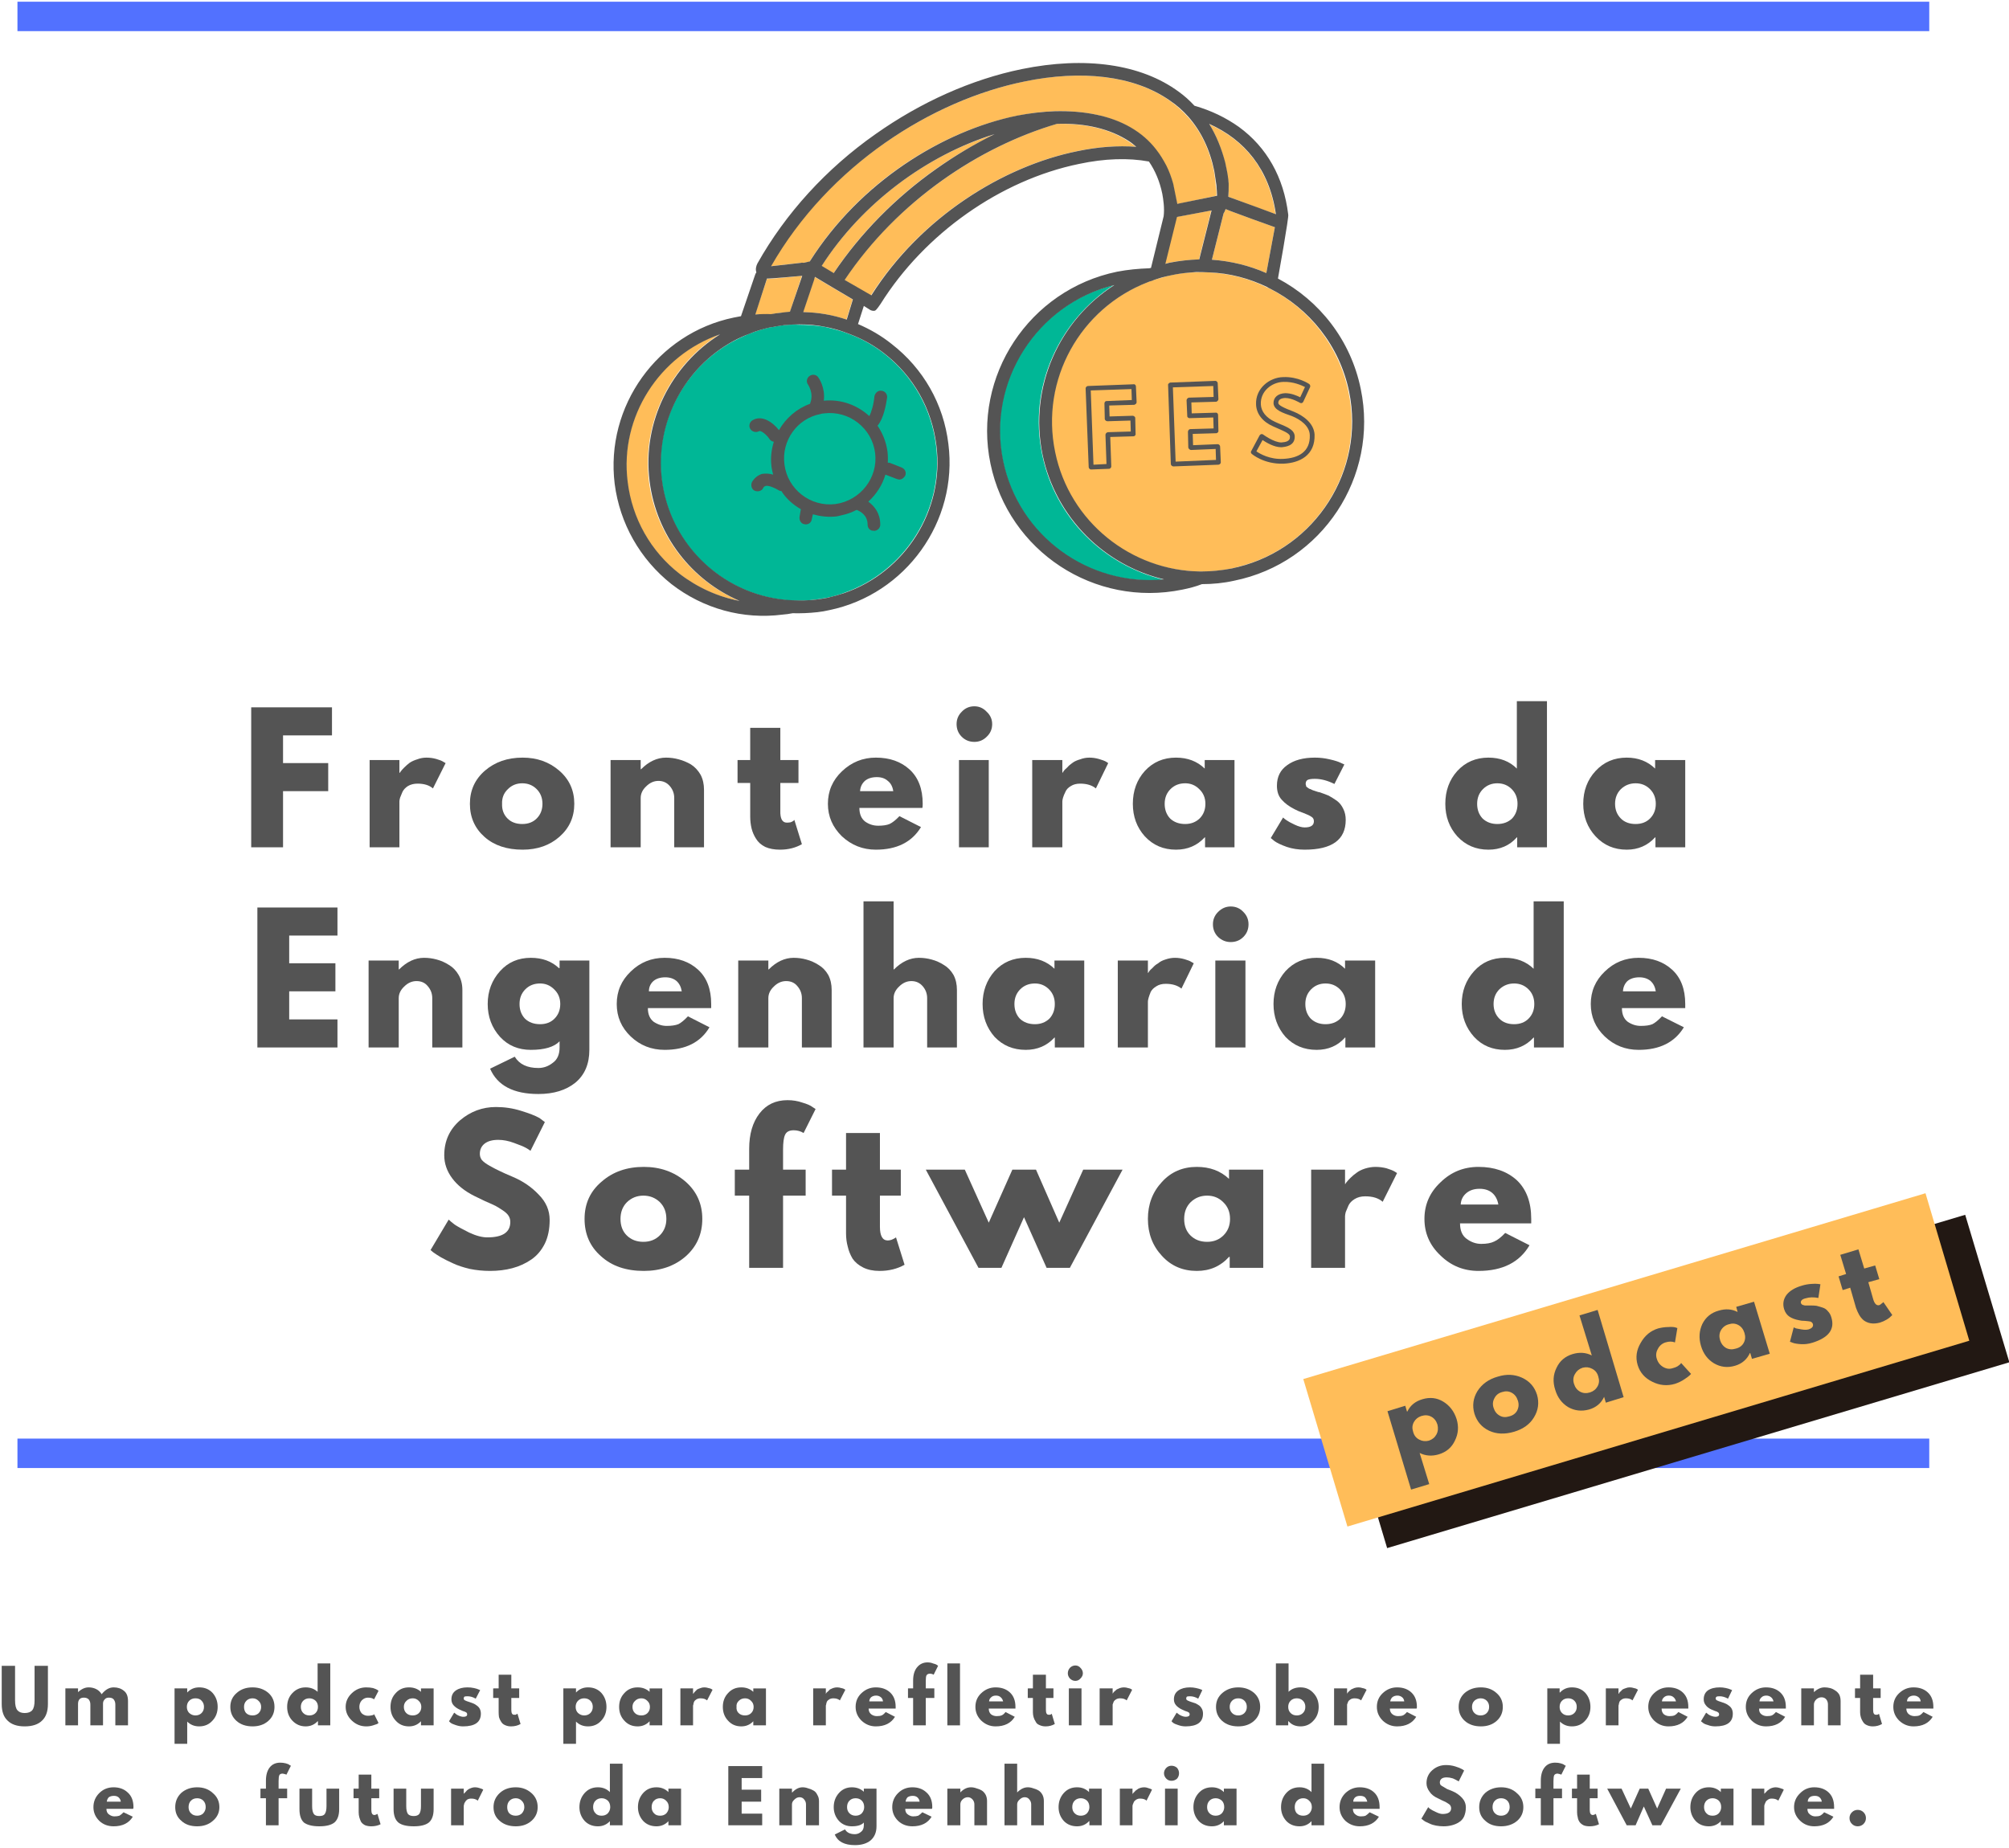 <svg version="1.2" xmlns="http://www.w3.org/2000/svg" viewBox="0 0 587 540" width="587" height="540"><defs><clipPath clipPathUnits="userSpaceOnUse" id="cp1"><path d="m192 94h82v82h-82z"/></clipPath><clipPath clipPathUnits="userSpaceOnUse" id="cp2"><path d="m160.14 48.64l215.25-44.27 32.03 155.74-215.24 44.27z"/></clipPath><clipPath clipPathUnits="userSpaceOnUse" id="cp3"><path d="m160.14 48.64l215.25-44.27 32.03 155.74-215.24 44.27z"/></clipPath><clipPath clipPathUnits="userSpaceOnUse" id="cp4"><path d="m292 83h48v87h-48z"/></clipPath><clipPath clipPathUnits="userSpaceOnUse" id="cp5"><path d="m160.14 48.64l215.25-44.27 32.03 155.74-215.24 44.27z"/></clipPath><clipPath clipPathUnits="userSpaceOnUse" id="cp6"><path d="m160.14 48.64l215.25-44.27 32.03 155.74-215.24 44.27z"/></clipPath><clipPath clipPathUnits="userSpaceOnUse" id="cp7"><path d="m229 120h27v28h-27z"/></clipPath><clipPath clipPathUnits="userSpaceOnUse" id="cp8"><path d="m160.14 48.64l215.25-44.27 32.03 155.74-215.24 44.27z"/></clipPath><clipPath clipPathUnits="userSpaceOnUse" id="cp9"><path d="m160.14 48.64l215.25-44.27 32.03 155.74-215.24 44.27z"/></clipPath><clipPath clipPathUnits="userSpaceOnUse" id="cp10"><path d="m354 61h19v19h-19z"/></clipPath><clipPath clipPathUnits="userSpaceOnUse" id="cp11"><path d="m160.14 48.64l215.25-44.27 32.03 155.74-215.24 44.27z"/></clipPath><clipPath clipPathUnits="userSpaceOnUse" id="cp12"><path d="m160.14 48.64l215.25-44.27 32.03 155.74-215.24 44.27z"/></clipPath><clipPath clipPathUnits="userSpaceOnUse" id="cp13"><path d="m353 36h20v27h-20z"/></clipPath><clipPath clipPathUnits="userSpaceOnUse" id="cp14"><path d="m160.14 48.64l215.25-44.27 32.03 155.74-215.24 44.27z"/></clipPath><clipPath clipPathUnits="userSpaceOnUse" id="cp15"><path d="m160.14 48.64l215.25-44.27 32.03 155.74-215.24 44.27z"/></clipPath><clipPath clipPathUnits="userSpaceOnUse" id="cp16"><path d="m220 80h15v12h-15z"/></clipPath><clipPath clipPathUnits="userSpaceOnUse" id="cp17"><path d="m160.14 48.64l215.25-44.27 32.03 155.74-215.24 44.27z"/></clipPath><clipPath clipPathUnits="userSpaceOnUse" id="cp18"><path d="m160.14 48.64l215.25-44.27 32.03 155.74-215.24 44.27z"/></clipPath><clipPath clipPathUnits="userSpaceOnUse" id="cp19"><path d="m234 80h16v14h-16z"/></clipPath><clipPath clipPathUnits="userSpaceOnUse" id="cp20"><path d="m160.14 48.64l215.25-44.27 32.03 155.74-215.24 44.27z"/></clipPath><clipPath clipPathUnits="userSpaceOnUse" id="cp21"><path d="m160.14 48.64l215.25-44.27 32.03 155.74-215.24 44.27z"/></clipPath><clipPath clipPathUnits="userSpaceOnUse" id="cp22"><path d="m240 39h51v41h-51z"/></clipPath><clipPath clipPathUnits="userSpaceOnUse" id="cp23"><path d="m160.14 48.64l215.25-44.27 32.03 155.74-215.24 44.27z"/></clipPath><clipPath clipPathUnits="userSpaceOnUse" id="cp24"><path d="m160.14 48.64l215.25-44.27 32.03 155.74-215.24 44.27z"/></clipPath><clipPath clipPathUnits="userSpaceOnUse" id="cp25"><path d="m182 97h34v79h-34z"/></clipPath><clipPath clipPathUnits="userSpaceOnUse" id="cp26"><path d="m160.14 48.64l215.25-44.27 32.03 155.74-215.24 44.27z"/></clipPath><clipPath clipPathUnits="userSpaceOnUse" id="cp27"><path d="m160.14 48.64l215.25-44.27 32.03 155.74-215.24 44.27z"/></clipPath><clipPath clipPathUnits="userSpaceOnUse" id="cp28"><path d="m246 36h86v51h-86z"/></clipPath><clipPath clipPathUnits="userSpaceOnUse" id="cp29"><path d="m160.14 48.64l215.25-44.27 32.03 155.74-215.24 44.27z"/></clipPath><clipPath clipPathUnits="userSpaceOnUse" id="cp30"><path d="m160.14 48.64l215.25-44.27 32.03 155.74-215.24 44.27z"/></clipPath><clipPath clipPathUnits="userSpaceOnUse" id="cp31"><path d="m225 22h131v56h-131z"/></clipPath><clipPath clipPathUnits="userSpaceOnUse" id="cp32"><path d="m160.14 48.64l215.25-44.27 32.03 155.74-215.24 44.27z"/></clipPath><clipPath clipPathUnits="userSpaceOnUse" id="cp33"><path d="m160.14 48.64l215.25-44.27 32.03 155.74-215.24 44.27z"/></clipPath><clipPath clipPathUnits="userSpaceOnUse" id="cp34"><path d="m340 61h14v17h-14z"/></clipPath><clipPath clipPathUnits="userSpaceOnUse" id="cp35"><path d="m160.14 48.64l215.25-44.27 32.03 155.74-215.24 44.27z"/></clipPath><clipPath clipPathUnits="userSpaceOnUse" id="cp36"><path d="m160.14 48.64l215.25-44.27 32.03 155.74-215.24 44.27z"/></clipPath><clipPath clipPathUnits="userSpaceOnUse" id="cp37"><path d="m307 79h88v89h-88z"/></clipPath><clipPath clipPathUnits="userSpaceOnUse" id="cp38"><path d="m160.14 48.64l215.25-44.27 32.03 155.74-215.24 44.27z"/></clipPath><clipPath clipPathUnits="userSpaceOnUse" id="cp39"><path d="m160.14 48.64l215.25-44.27 32.03 155.74-215.24 44.27z"/></clipPath><clipPath clipPathUnits="userSpaceOnUse" id="cp40"><path d="m179 18h220v162h-220z"/></clipPath><clipPath clipPathUnits="userSpaceOnUse" id="cp41"><path d="m160.14 48.64l215.25-44.27 32.03 155.74-215.24 44.27z"/></clipPath><clipPath clipPathUnits="userSpaceOnUse" id="cp42"><path d="m160.14 48.64l215.25-44.27 32.03 155.74-215.24 44.27z"/></clipPath><clipPath clipPathUnits="userSpaceOnUse" id="cp43"><path d="m219 109h46v47h-46z"/></clipPath><clipPath clipPathUnits="userSpaceOnUse" id="cp44"><path d="m160.14 48.64l215.25-44.27 32.03 155.74-215.24 44.27z"/></clipPath><clipPath clipPathUnits="userSpaceOnUse" id="cp45"><path d="m160.14 48.64l215.25-44.27 32.03 155.74-215.24 44.27z"/></clipPath></defs><style>.a{fill:#fff}.b{fill:#00b796}.c{fill:#ffbd59}.d{fill:#545454}.e{fill:#5271ff}.f{fill:#221813}</style><path class="a" d="m-202-193h972v972h-972z"/><path class="a" d="m-202-193h972v972h-972z"/><path class="a" d="m-202-193h972v972h-972z"/><path class="a" d="m-202-193h972v972h-972z"/><g clip-path="url(#cp1)"><g clip-path="url(#cp2)"><g clip-path="url(#cp3)"><path class="b" d="m258.3 103.3c8.5 6.6 13.9 16.2 15.2 26.9 2.4 19-9.3 37-27 43.1q-2.4 0.9-4.9 1.4-1.7 0.3-3.2 0.5c-2.4 0.3-4.8 0.4-7.1 0.3-19.2-1-35.6-15.6-38-35.3-2.1-16.7 6.6-32.6 20.8-40.4 1.5-0.8 3-1.5 4.6-2.2 2.1-0.8 4.2-1.5 6.5-2q0.1 0 0.3 0 1.5-0.3 2.9-0.5 0.6 0 1-0.1 2-0.2 4-0.1c2.5 0 5 0.2 7.5 0.6q2.7 0.6 5.3 1.4 1.7 0.6 3.4 1.3c3.1 1.3 6 3 8.7 5.1z"/></g></g></g><g clip-path="url(#cp4)"><g clip-path="url(#cp5)"><g clip-path="url(#cp6)"><path class="b" d="m293 134.7c-4.8-23.1 9.7-45.8 32.4-51.4-16 10.4-25 29.8-20.9 49.5 3.8 18.6 18.1 32.4 35.5 36.6-22 2.1-42.5-12.6-47-34.7z"/></g></g></g><g clip-path="url(#cp7)"><g clip-path="url(#cp8)"><g clip-path="url(#cp9)"><path class="b" d="m255.7 132.4c0.9 7.2-4.3 13.9-11.6 14.9-7.3 0.9-14-4.3-14.9-11.6-0.9-6.9 3.7-13.4 10.5-14.7 0.3-0.1 0.7-0.2 1.1-0.2 7.3-0.9 14 4.3 14.9 11.6z"/></g></g></g><g clip-path="url(#cp10)"><g clip-path="url(#cp11)"><g clip-path="url(#cp12)"><path class="c" d="m370 79.8c-5-2.2-10.3-3.5-15.9-3.9l3.4-13.5q0.4-0.6 0.6-1.3l1.5 0.6 6.5 2.4 2.8 1 3.6 1.3z"/></g></g></g><g clip-path="url(#cp13)"><g clip-path="url(#cp14)"><g clip-path="url(#cp15)"><path class="c" d="m372.7 62.6l-5.3-1.9-8.5-3.2c0.1-1.1 0.1-2.2 0-3.2 0-0.2 0.1-0.4 0.1-0.6-0.1-0.4-0.1-0.7-0.2-1.1-0.2-2.1-0.6-3.9-0.9-5.1-1-4.1-2.5-7.9-4.6-11.2 10.3 4.6 17.5 13.2 19.4 26.3z"/></g></g></g><g clip-path="url(#cp16)"><g clip-path="url(#cp17)"><g clip-path="url(#cp18)"><path class="c" d="m224.1 81.5c0.4 0.1 10.2-0.9 10.2-0.9l-3.5 10.6q-1.4 0.1-2.8 0.2c-0.9 0.1-1.9 0.3-2.8 0.5q-2.3-0.1-4.6 0z"/></g></g></g><g clip-path="url(#cp19)"><g clip-path="url(#cp20)"><g clip-path="url(#cp21)"><path class="c" d="m241.5 83l3.2 1.9 4.4 2.6c0 0 0 0.1 0 0.1l-1.8 5.8c-4.1-1.4-8.3-2.1-12.7-2.2l3.2-9.5c0.1-0.2 0.2-0.5 0.2-0.8z"/></g></g></g><g clip-path="url(#cp22)"><g clip-path="url(#cp23)"><g clip-path="url(#cp24)"><path class="c" d="m240 77.8c11.6-18.1 30.5-32.4 50.5-38.5-5.9 2.9-11.6 6.2-17.1 10.1-11.9 8.4-22.1 18.8-29.9 30.5z"/></g></g></g><g clip-path="url(#cp25)"><g clip-path="url(#cp26)"><g clip-path="url(#cp27)"><path class="c" d="m198.5 167.7c-8.5-6.6-13.9-16.1-15.2-26.8-2.4-19 9.2-37.1 26.9-43.2-14.2 8.9-22.7 25.5-20.6 42.9 2 16 12.5 29 26.4 35-6.3-1.2-12.3-3.8-17.5-7.9z"/></g></g></g><g clip-path="url(#cp28)"><g clip-path="url(#cp29)"><g clip-path="url(#cp30)"><path class="c" d="m314.6 44.2c-21.6 4.4-45.6 19.2-60.2 42.2l-7.7-4.6c15.5-23 39.3-38.8 62-45.6 8.3-0.2 15.6 1.5 21 5.1 0.8 0.5 1.5 1.1 2.2 1.6-5.4-0.4-11.3 0-17.3 1.3z"/></g></g></g><g clip-path="url(#cp31)"><g clip-path="url(#cp32)"><g clip-path="url(#cp33)"><path class="c" d="m320.2 33.5c-3.8-0.8-7.8-1.1-12.1-1q-5.4 0.2-11.2 1.4c-21.7 4.4-45.9 19.4-60.4 42.6l-1.9 0.3c-0.2 0-0.4 0-0.6 0l-8.9 1c16.9-29.4 47.1-48.4 74.2-54 16.5-3.4 31.8-1.8 42.3 5.5 2 1.4 3.8 3 5.5 4.9 3.7 4.1 6.3 9.4 7.6 15.9 0.1 0.8 0.4 2.3 0.5 3.9v0.1c0.2 1.1 0.3 2.2 0.2 3.1l-11.2 2.4h-0.3l-1.2-5.9q-0.8-2.9-2.1-5.3c-0.8-1.7-1.7-3.2-2.9-4.6-4.1-5.4-10.2-8.7-17.5-10.3z"/></g></g></g><g clip-path="url(#cp34)"><g clip-path="url(#cp35)"><g clip-path="url(#cp36)"><path class="c" d="m343.7 63.4l10.2-1.9-3.6 14.4c-2.9 0-5.8 0.3-8.8 0.9-0.4 0.1-0.8 0.2-1.2 0.3z"/></g></g></g><g clip-path="url(#cp37)"><g clip-path="url(#cp38)"><g clip-path="url(#cp39)"><path class="c" d="m361.5 165.8c-0.5 0.1-1.1 0.2-1.6 0.3-3.1 0.7-6.2 0.9-9.2 0.9-20.3-0.1-38.4-14.3-42.6-34.9-4.3-21.1 7.5-42 27.1-49.6 0.3-0.1 0.8-0.3 1.1-0.4 1-0.3 2-0.7 3-0.9q1.5-0.5 2.9-0.8 2.4-0.5 4.8-0.7 1.2-0.1 2.4-0.1 1.9-0.1 3.8 0c6 0.3 11.8 1.8 17 4.4 0.2 0.1 0.4 0.2 0.7 0.3 11.5 5.8 20.3 16.7 23.1 30.2 4.8 23-9.7 45.7-32.5 51.2z"/></g></g></g><g clip-path="url(#cp40)"><g clip-path="url(#cp41)"><g clip-path="url(#cp42)"><path fill-rule="evenodd" class="d" d="m397.6 113.7c5.3 25.6-11.3 50.8-37 56-3.1 0.7-6.3 1-9.4 1-1.8 0.7-3.7 1.2-5.7 1.6-25.7 5.3-50.8-11.2-56.1-36.8-5.3-25.6 11.3-50.8 37-56.1 3.1-0.6 6.3-0.9 9.4-1 0.1 0 0.3-0.1 0.5-0.1l3.7-15.1c0.3-2.3-0.1-5-0.4-6.6q-1.1-5.3-3.9-9.4c-6-1.1-12.9-0.9-20.4 0.7-22.9 4.7-45.1 20.3-58 40.9-0.1 0.1-1.2 1.9-1.7 2-0.4 0.1-0.9 0-1.3-0.2l-1.9-1.2-1.7 5.3c3.5 1.5 6.8 3.4 9.8 5.8 9.3 7.2 15.2 17.6 16.6 29.2 2.9 22.7-12.5 44-34.8 48.6q-1.7 0.4-3.5 0.6-3.7 0.4-7.2 0.3-1.5 0.3-2.9 0.4c-11.6 1.5-23.2-1.7-32.5-8.9-9.2-7.3-15.1-17.7-16.6-29.3-2.8-22.7 12.5-44 34.8-48.6 0.7-0.1 1.4-0.3 2.1-0.4l4.1-12q0.1-0.4 0.4-0.8c-0.3-0.9-0.1-1.8 0.3-2.6 8.2-14.6 20.1-27.7 34.5-37.8 13.3-9.4 28.1-16 42.7-19 18.6-3.8 34.9-1.5 45.9 6.6q2.5 1.8 4.6 4.1c4.9 1.4 9.2 3.5 13 6.2 8.1 5.9 13.1 14.7 14.4 25.6 0.3 0.4-3 18.7-3 18.7 12.1 6.4 21.3 18 24.2 32.3zm-25.1-47.3l-3.6-1.3-2.8-1-6.5-2.4-1.5-0.6q-0.2 0.7-0.6 1.3l-3.4 13.5c5.6 0.4 10.9 1.7 15.9 3.9zm-19.2-30.2c2.1 3.4 3.6 7.1 4.7 11.3 0.2 1.1 0.7 3 0.9 5 0 0.4 0.1 0.7 0.1 1.1 0 0.2 0 0.4 0 0.6 0 1.1 0 2.1-0.1 3.3l8.5 3.1 5.4 2c-1.9-13.2-9.2-21.8-19.5-26.4zm-132.6 55.7q2.3-0.2 4.6-0.1c0.9-0.2 1.9-0.3 2.8-0.4q1.3-0.2 2.7-0.3l3.6-10.5c0 0-9.8 0.9-10.3 0.8zm17.4-11c-0.1 0.3-0.1 0.5-0.2 0.8l-3.2 9.5c4.4 0.1 8.6 0.8 12.7 2.2l1.8-5.9c0 0 0 0 0 0l-4.4-2.6-3.2-1.9zm5.5-1.1c7.8-11.6 18-22 29.9-30.4 5.5-3.9 11.2-7.3 17.1-10.2-20 6.2-38.9 20.4-50.5 38.5zm-27.5 95.8c-13.9-6-24.3-19-26.3-35-2.2-17.4 6.4-34 20.6-42.9-17.7 6.1-29.4 24.1-27 43.1 1.3 10.7 6.7 20.3 15.2 26.9 5.2 4 11.2 6.7 17.5 7.9zm33.6-77.4q-1.7-0.7-3.4-1.3-2.6-0.9-5.3-1.4c-2.4-0.5-4.9-0.7-7.5-0.7q-1.9 0-3.9 0.2-0.5 0-1 0.1-1.5 0.2-3 0.5-0.1 0-0.3 0c-2.2 0.5-4.4 1.1-6.5 2-1.6 0.6-3.1 1.3-4.6 2.1-14.2 7.8-22.8 23.7-20.8 40.4 2.4 19.7 18.8 34.4 38 35.3 2.4 0.1 4.7 0.1 7.1-0.2q1.6-0.2 3.2-0.5 2.6-0.6 5-1.4c17.7-6.1 29.3-24.1 26.9-43.1-1.3-10.7-6.7-20.3-15.2-26.9-2.7-2.1-5.6-3.8-8.7-5.1zm82.3-55.3c-0.7-0.6-1.4-1.2-2.2-1.7-5.4-3.5-12.6-5.3-21-5-22.7 6.7-46.5 22.5-62 45.6l7.8 4.5c14.5-22.9 38.5-37.7 60.1-42.1 6.1-1.3 11.9-1.7 17.3-1.3zm5.9 0.9c1.1 1.4 2 2.9 2.9 4.6q1.2 2.4 2 5.3l1.2 5.9 0.3-0.1 11.3-2.3c0-0.9-0.1-2-0.2-3.2-0.2-1.6-0.5-3.1-0.6-4-1.3-6.4-3.9-11.7-7.6-15.9-1.6-1.8-3.4-3.4-5.5-4.8-10.5-7.3-25.8-8.9-42.3-5.5-27.1 5.5-57.2 24.5-74.1 54l8.8-1c0.2-0.1 0.4 0 0.7 0l1.8-0.4c14.6-23.1 38.7-38.1 60.5-42.6q5.7-1.1 11.1-1.3c4.3-0.1 8.3 0.2 12.1 1 7.3 1.5 13.5 4.9 17.6 10.3zm2.6 33.3c0.3-0.1 0.7-0.2 1.1-0.3 3-0.6 5.9-0.9 8.8-1l3.6-14.3-10.1 1.9zm-0.4 92.2c-17.3-4.1-31.6-17.9-35.5-36.5-4-19.7 4.9-39.2 21-49.5-22.7 5.6-37.2 28.3-32.5 51.3 4.5 22.1 25.1 36.8 47 34.7zm54.1-54.8c-2.8-13.6-11.7-24.4-23.2-30.2-0.2-0.1-0.5-0.2-0.7-0.4-5.2-2.5-11-4.1-17-4.3q-1.9-0.1-3.8-0.1-1.2 0.1-2.4 0.2-2.3 0.2-4.7 0.7-1.5 0.3-3 0.7c-1 0.3-2 0.6-2.9 1-0.4 0.1-0.8 0.2-1.2 0.4-19.6 7.6-31.4 28.4-27 49.6 4.2 20.5 22.3 34.7 42.5 34.9 3 0 6.1-0.3 9.2-0.9 0.6-0.1 1.1-0.3 1.7-0.4 22.7-5.6 37.2-28.2 32.5-51.2z"/></g></g></g><g clip-path="url(#cp43)"><g clip-path="url(#cp44)"><g clip-path="url(#cp45)"><path fill-rule="evenodd" class="d" d="m254 121.6c0.6-1.1 1.3-3.5 1.5-5.8 0.2-1 1.1-1.8 2.1-1.6 1 0.1 1.7 1 1.6 2-0.3 2-1 6.1-2.8 8.2 1.5 2.2 2.5 4.7 2.9 7.5q0.2 1.6 0.1 3.3 0.3 0 0.7 0.1l3.3 1.3c1 0.4 1.5 1.4 1.1 2.4-0.3 0.5-0.8 1-1.4 1.1-0.3 0.1-0.7 0-1-0.1l-3.4-1.3q0 0 0 0c-0.9 3.1-2.7 5.8-5 7.9 1.8 1.3 3.5 3.4 3.5 6.7 0 0.9-0.6 1.6-1.5 1.8-0.1 0-0.2 0.1-0.3 0-1.1 0.1-1.9-0.7-1.9-1.8 0-2.8-2.2-3.9-3.2-4.3q-2.1 1.1-4.5 1.6c-0.4 0.1-0.9 0.2-1.3 0.3-2.5 0.3-4.8 0-7-0.6l-0.3 1.4c-0.1 0.8-0.7 1.4-1.4 1.5q-0.3 0.1-0.7 0c-1-0.1-1.6-1.1-1.5-2.1l0.4-2.3c-2.3-1.3-4.3-3.1-5.7-5.3q-0.5 0-0.9-0.3c-1-0.6-2.8-1.4-3.7-1.2-0.1 0.1-0.1 0.1-0.1 0.1-0.2 0-0.4 0.1-0.6 0.5-0.4 0.9-1.6 1.2-2.5 0.8-0.9-0.4-1.2-1.6-0.8-2.5 0.7-1.2 1.7-2 2.9-2.4 1.1-0.2 2.3-0.1 3.3 0.2-0.2-0.8-0.4-1.6-0.5-2.5-0.3-2.5 0-4.8 0.7-7.1-0.5-0.1-0.9-0.3-1.2-0.7-0.9-1.4-2.6-2.7-3.1-2.4-0.9 0.5-2.1 0.2-2.6-0.7-0.5-0.8-0.2-2 0.7-2.5 2.7-1.6 5.8 0.5 7.7 2.9 2-3.5 5.2-6.3 9.1-7.7 0 0 0.1 0 0-0.1 1.2-3-0.6-5.4-0.6-5.5-0.6-0.8-0.4-1.9 0.4-2.5 0.8-0.6 2-0.5 2.6 0.4 0.1 0.1 2.1 3 1.6 6.8 5.1-0.5 9.8 1.3 13.3 4.5zm-13.2-0.8c-0.4 0-0.8 0.1-1.1 0.2-6.8 1.3-11.4 7.8-10.5 14.7 0.9 7.3 7.6 12.5 14.9 11.6 7.3-1 12.5-7.7 11.6-14.9-0.9-7.3-7.6-12.5-14.9-11.6z"/></g></g></g><path class="d" d="m97 206.7v8.2h-14.3v8.1h13.2v8.2h-13.2v16.4h-9.3v-40.9z"/><path class="d" d="m108 247.6v-25.5h8.7v3.7h0.2q0-0.2 0.3-0.5 0.2-0.3 0.9-1 0.8-0.8 1.6-1.4 0.9-0.6 2.2-1 1.3-0.5 2.7-0.5 1.5 0 2.9 0.4 1.4 0.4 2 0.8l0.7 0.4-3.7 7.4q-1.6-1.4-4.5-1.4-1.6 0-2.8 0.7-1.1 0.7-1.6 1.7-0.4 1-0.7 1.7-0.2 0.7-0.2 1.1v13.4z"/><path fill-rule="evenodd" class="d" d="m141.6 244.6q-4.3-3.8-4.3-9.7 0-5.9 4.4-9.7 4.4-3.8 11-3.8 6.3 0 10.7 3.8 4.4 3.8 4.4 9.7 0 5.8-4.3 9.6-4.3 3.8-10.8 3.8-6.9 0-11.1-3.7zm6.8-14q-1.8 1.7-1.7 4.3-0.1 2.6 1.6 4.3 1.6 1.6 4.3 1.6 2.6 0 4.2-1.6 1.7-1.7 1.7-4.3 0-2.6-1.7-4.3-1.7-1.7-4.2-1.7-2.5 0-4.2 1.7z"/><path class="d" d="m178.4 247.6v-25.5h8.8v2.7h0.1q3.4-3.4 7.3-3.4 1.9 0 3.7 0.5 1.9 0.5 3.6 1.5 1.7 1.1 2.8 3 1 1.9 1 4.4v16.8h-8.7v-14.4q0-2-1.3-3.5-1.3-1.5-3.3-1.5-2 0-3.6 1.6-1.6 1.5-1.6 3.4v14.4z"/><path class="d" d="m219.2 222.1v-9.4h8.8v9.4h5.3v6.7h-5.3v8.1q-0.1 3.5 1.9 3.5 0.5 0 1.1-0.1 0.5-0.2 0.8-0.4l0.3-0.3 2.2 7.1q-2.8 1.6-6.4 1.6-2.5 0-4.3-0.8-1.8-0.9-2.7-2.4-0.9-1.4-1.3-3-0.4-1.7-0.4-3.5v-9.8h-3.7v-6.7z"/><path fill-rule="evenodd" class="d" d="m269.5 236.1h-18.4q0 2.7 1.7 4 1.7 1.2 3.8 1.2 2.1 0 3.3-0.5 1.3-0.6 2.9-2.3l6.3 3.2q-4 6.6-13.2 6.6-5.7 0-9.9-3.9-4.1-4-4.1-9.5 0-5.6 4.1-9.5 4.2-4 9.9-4 6.1 0 9.9 3.5 3.8 3.5 3.8 10 0 0.9-0.1 1.2zm-18.2-4.9h9.7q-0.3-2-1.6-3-1.2-1.1-3.2-1.1-2.2 0-3.5 1.1-1.3 1.2-1.4 3z"/><path fill-rule="evenodd" class="d" d="m281 208q1.5-1.6 3.7-1.6 2.1 0 3.6 1.6 1.6 1.5 1.6 3.6 0 2.2-1.6 3.7-1.5 1.5-3.6 1.5-2.2 0-3.7-1.5-1.5-1.5-1.5-3.7 0-2.1 1.5-3.6zm-0.8 14.1v25.5h8.7v-25.5z"/><path class="d" d="m301.6 247.6v-25.5h8.8v3.7h0.1q0.1-0.2 0.3-0.5 0.2-0.3 1-1 0.7-0.8 1.6-1.4 0.8-0.6 2.2-1 1.3-0.5 2.7-0.5 1.4 0 2.8 0.4 1.4 0.4 2.1 0.8l0.6 0.4-3.6 7.4q-1.7-1.4-4.6-1.4-1.6 0-2.7 0.7-1.2 0.7-1.6 1.7-0.5 1-0.7 1.7-0.2 0.7-0.2 1.1v13.4z"/><path fill-rule="evenodd" class="d" d="m334.5 244.4q-3.5-3.9-3.5-9.5 0-5.7 3.5-9.6 3.6-3.9 9.1-3.9 5.1 0 8.4 3.2v-2.5h8.7v25.5h-8.6v-2.9h-0.1q-3.3 3.6-8.4 3.6-5.5 0-9.1-3.9zm7.5-13.8q-1.7 1.7-1.7 4.3 0 2.6 1.6 4.3 1.7 1.6 4.4 1.6 2.5 0 4.2-1.6 1.7-1.7 1.7-4.3 0-2.6-1.8-4.3-1.7-1.7-4.1-1.7-2.6 0-4.3 1.7z"/><path class="d" d="m384.2 221.4q2.2 0 4.3 0.5 2.2 0.5 3.2 1l1.1 0.5-2.9 5.7q-3-1.5-5.7-1.5-1.5 0-2.1 0.3-0.6 0.3-0.6 1.2 0 0.2 0.1 0.4 0 0.2 0.1 0.4 0.2 0.1 0.3 0.2 0.2 0.2 0.4 0.3 0.3 0.2 0.5 0.2 0.2 0.1 0.6 0.3 0.4 0.1 0.6 0.2 0.2 0.1 0.6 0.2 0.5 0.2 0.8 0.2 1.5 0.5 2.7 1 1.1 0.6 2.4 1.5 1.2 0.9 1.9 2.4 0.7 1.4 0.7 3.2 0 8.7-12 8.7-2.8 0-5.2-0.8-2.5-0.9-3.6-1.7l-1.1-0.9 3.6-6q0.4 0.4 1 0.8 0.7 0.5 2.4 1.3 1.7 0.8 2.9 0.8 2.7 0 2.7-1.8 0-0.9-0.7-1.3-0.7-0.5-2.3-1.1-1.7-0.6-2.6-1.1-2.4-1.2-3.8-2.8-1.4-1.5-1.4-4.1 0-3.9 3-6 3-2.2 8.1-2.2z"/><path fill-rule="evenodd" class="d" d="m425.8 244.4q-3.5-3.9-3.5-9.5 0-5.7 3.5-9.6 3.6-3.9 9.1-3.9 5.1 0 8.3 3.2v-19.7h8.8v42.7h-8.7v-2.9h-0.1q-3.2 3.6-8.3 3.6-5.5 0-9.1-3.9zm7.5-13.8q-1.7 1.7-1.7 4.3 0 2.6 1.6 4.3 1.7 1.6 4.3 1.6 2.6 0 4.3-1.6 1.6-1.7 1.6-4.3 0-2.6-1.7-4.3-1.7-1.7-4.2-1.7-2.5 0-4.2 1.7z"/><path fill-rule="evenodd" class="d" d="m466.2 244.4q-3.6-3.9-3.6-9.5 0-5.7 3.6-9.6 3.6-3.9 9.1-3.9 5 0 8.3 3.2v-2.5h8.8v25.5h-8.7v-2.9h-0.1q-3.3 3.6-8.3 3.6-5.5 0-9.1-3.9zm7.4-13.8q-1.7 1.7-1.7 4.3 0 2.6 1.7 4.3 1.6 1.6 4.3 1.6 2.6 0 4.2-1.6 1.7-1.7 1.7-4.3 0-2.6-1.7-4.3-1.7-1.7-4.2-1.7-2.5 0-4.3 1.7z"/><path fill-rule="evenodd" class="d" d="m332.1 117.5c0 0.5-0.4 0.7-0.7 0.8l-7.3 0.2 0.1 3.2 6.7-0.2c0.5 0 0.8 0.4 0.8 0.6l0.1 4.6c0.1 0.5-0.3 0.8-0.6 0.8l-6.8 0.2 0.3 8.6c0 0.4-0.4 0.7-0.6 0.7l-5.3 0.2c-0.4 0-0.7-0.4-0.7-0.7l-0.9-23c0-0.4 0.4-0.7 0.7-0.7l13.3-0.5c0.4-0.1 0.7 0.3 0.7 0.6zm-13.4-3.4l0.8 21.7 3.8-0.2-0.3-8.5c0-0.3 0.2-0.7 0.7-0.8l6.7-0.2-0.1-3.2-6.7 0.2c-0.3 0-0.7-0.2-0.8-0.6l-0.1-4.6c0-0.3 0.2-0.7 0.6-0.7l7.4-0.3-0.1-3.2z"/><path fill-rule="evenodd" class="d" d="m356 116.6c0 0.5-0.4 0.7-0.6 0.8l-7.3 0.2 0.1 3.2 6.9-0.2c0.5-0.1 0.8 0.3 0.8 0.6l0.1 4.6c0.1 0.5-0.4 0.8-0.6 0.8l-6.9 0.2 0.1 3.3 7.2-0.3c0.4 0 0.7 0.4 0.7 0.7l0.2 4.6c0 0.4-0.4 0.7-0.7 0.7l-13.1 0.5c-0.5 0-0.8-0.4-0.8-0.7l-0.8-23c-0.1-0.4 0.3-0.7 0.6-0.8l13.2-0.5c0.4 0 0.7 0.4 0.7 0.7zm-13.3-3.4l0.8 21.7 11.8-0.5-0.1-3.2-7.2 0.3c-0.3 0-0.7-0.3-0.8-0.7l-0.1-4.6c0-0.3 0.2-0.7 0.6-0.8l6.9-0.2-0.1-3.2-6.9 0.2c-0.3 0-0.7-0.2-0.7-0.6l-0.2-4.6c0-0.3 0.2-0.7 0.7-0.8l7.2-0.2-0.1-3.2z"/><path fill-rule="evenodd" class="d" d="m382.5 112.2c0.3 0.2 0.4 0.6 0.3 0.9l-2 4.3c-0.1 0.2-0.4 0.6-1 0.3 0 0-2.3-1.4-4.3-1.4-1.6 0.1-2 0.7-2 1.5 0 0.6 1.6 1.4 4.5 2.5 2.7 1.1 5.9 3.3 6.1 6.7 0.2 6.1-4.4 8.3-9.1 8.5-5.7 0.2-9.2-2.8-9.3-2.9-0.2-0.2-0.3-0.6-0.1-0.8l2.4-4.5c0.1-0.2 0.5-0.7 1.1-0.3 0 0 3.1 2.3 5.3 2.3 1.2-0.1 2.6-0.3 2.5-1.7 0-1-1.8-1.6-4.9-3-3-1.3-4.9-3.6-5-6.4-0.2-4.7 3.9-7.9 7.9-8 4.4-0.2 7.6 2 7.6 2zm-14.1 6c0.1 2 1.5 3.9 4.2 5.1 2.5 1.2 5.6 1.9 5.7 4.2 0.1 2.9-2.9 3.1-3.9 3.2-2.2 0-4.4-1.4-5.5-2.1l-1.8 3.3c1 0.7 3.9 2.4 7.8 2.2 4.4-0.2 8-2 7.8-7-0.1-2.6-2.7-4.5-5.2-5.5-2.5-0.9-5.3-1.7-5.4-3.8 0-1.7 1.3-2.8 3.4-2.9 1.8 0 3.4 0.7 4.4 1.2l1.4-3c-1-0.5-3.4-1.6-6.3-1.5-3.5 0.1-6.8 2.8-6.6 6.6z"/><path class="e" d="m563.7 0.5v8.6h-558.6v-8.6h522.6z"/><path class="d" d="m144.9 323.5q3.8 0 7.3 1.1 3.6 1.1 5.4 2.1l1.6 1.2-4.2 8.4q-0.5-0.4-1.4-0.9-0.9-0.5-3.4-1.4-2.4-0.9-4.6-0.9-2.6 0-4 1.1-1.4 1.1-1.4 3 0 1 0.6 1.8 0.7 0.8 2.3 1.7 1.6 0.9 2.9 1.5 1.2 0.6 3.8 1.7 4.5 1.9 7.6 5.2 3.2 3.2 3.2 7.4 0 4-1.4 6.9-1.5 3-4 4.7-2.5 1.7-5.5 2.5-3 0.8-6.5 0.8-3.1 0-6-0.6-2.9-0.7-4.8-1.6-2-0.9-3.6-1.8-1.5-0.9-2.3-1.5l-0.7-0.6 5.3-8.9q0.6 0.6 1.8 1.5 1.2 0.8 4.2 2.3 3 1.4 5.3 1.4 6.7 0 6.7-4.5 0-1-0.5-1.8-0.5-0.8-1.7-1.6-1.2-0.8-2.1-1.3-1-0.5-3.1-1.4-2.1-1-3.1-1.5-4.2-2.1-6.5-5.2-2.3-3.1-2.3-6.7 0-6.2 4.6-10.2 4.6-3.9 10.5-3.9z"/><path fill-rule="evenodd" class="d" d="m175.6 367.1q-4.8-4.2-4.8-10.9 0-6.7 5-10.9 4.9-4.3 12.3-4.3 7.2 0 12.2 4.3 4.9 4.3 4.9 10.9 0 6.6-4.8 10.9-4.9 4.3-12.3 4.3-7.8 0-12.5-4.3zm7.6-15.8q-1.9 1.9-1.9 4.9 0 3 1.8 4.8 1.9 1.9 4.9 1.9 2.9 0 4.8-1.9 1.9-1.9 1.9-4.8 0-3-1.9-4.9-2-1.9-4.8-1.9-2.8 0-4.8 1.9z"/><path class="d" d="m218.9 341.8v-6.1q0-6.4 3-10.3 3-3.9 8.2-3.9 2.3 0 4.3 0.7 2.1 0.6 3 1.3l0.9 0.6-3.5 7q-1.3-0.8-2.9-0.8-1.9 0-2.5 1.3-0.6 1.2-0.6 4.4v5.8h6.6v7.6h-6.6v21.1h-9.9v-21.1h-4.2v-7.6z"/><path class="d" d="m247.2 341.8v-10.7h9.9v10.7h6.1v7.6h-6.1v9.1q0 4 2.3 4 0.5 0 1.1-0.2 0.7-0.3 1-0.5l0.3-0.2 2.5 8q-3.2 1.8-7.3 1.8-2.8 0-4.8-1-2-1-3.1-2.6-1-1.7-1.4-3.5-0.5-1.8-0.5-3.9v-11h-4.1v-7.6z"/><path class="d" d="m292.6 370.5h-6.7l-15.4-28.7h11.4l7 15.5 6.9-15.5h6.9l6.8 15.5 7-15.5h11.5l-15.4 28.7h-6.8l-6.6-14.8z"/><path fill-rule="evenodd" class="d" d="m339.5 367q-4.1-4.4-4.1-10.8 0-6.4 4.1-10.8 4-4.4 10.2-4.4 5.7 0 9.4 3.5v-2.7h10v28.7h-9.8v-3.2h-0.2q-3.7 4.1-9.4 4.1-6.2 0-10.2-4.4zm8.4-15.7q-1.9 1.9-1.9 4.9 0 3 1.8 4.8 1.9 1.9 4.9 1.9 2.9 0 4.8-1.9 1.9-1.9 1.9-4.8 0-3-2-4.9-1.9-1.9-4.7-1.9-2.8 0-4.8 1.9z"/><path class="d" d="m383.1 370.5v-28.7h9.9v4.2h0.1q0.1-0.3 0.4-0.6 0.2-0.3 1.1-1.2 0.8-0.8 1.8-1.5 0.9-0.7 2.4-1.2 1.6-0.5 3.1-0.5 1.6 0 3.2 0.4 1.6 0.5 2.3 0.9l0.8 0.5-4.2 8.4q-1.8-1.6-5.1-1.6-1.8 0-3.1 0.8-1.3 0.8-1.8 1.9-0.5 1.1-0.8 1.9-0.2 0.8-0.2 1.2v15.1z"/><path fill-rule="evenodd" class="d" d="m447.4 357.5h-20.8q0 3.1 1.9 4.5 2 1.5 4.3 1.5 2.4 0 3.8-0.7 1.4-0.6 3.2-2.5l7.1 3.6q-4.4 7.5-14.9 7.5-6.5 0-11.1-4.5-4.7-4.4-4.7-10.7 0-6.3 4.7-10.7 4.6-4.5 11.1-4.5 6.9 0 11.2 3.9 4.2 4 4.2 11.3 0 1 0 1.3zm-20.6-5.5h11q-0.4-2.2-1.8-3.4-1.4-1.2-3.7-1.2-2.4 0-3.9 1.3-1.5 1.3-1.6 3.3z"/><path class="d" d="m98.6 265.2v8.2h-14.1v8.1h13.5v8.2h-13.5v8.2h14.1v8.2h-23.4v-40.9z"/><path class="d" d="m107.7 306.1v-25.4h8.8v2.6h0.1q3.4-3.4 7.3-3.4 1.9 0 3.7 0.5 1.9 0.5 3.6 1.6 1.7 1 2.8 2.9 1.1 1.9 1.1 4.4v16.8h-8.8v-14.4q0-2-1.3-3.5-1.2-1.5-3.3-1.5-2 0-3.6 1.6-1.6 1.5-1.6 3.4v14.4z"/><path fill-rule="evenodd" class="d" d="m143.2 312.3l7.2-3.5q2 3.3 6.9 3.3 2.3 0 4.2-1.5 2-1.4 2-4.5v-1.8q-2.4 2.5-8.4 2.5-5.5 0-9-3.8-3.6-4-3.6-9.6 0-5.6 3.6-9.6 3.5-3.9 9-3.9 5 0 8.2 3h0.2v-2.2h8.7v26.1q0 6.2-4.1 9.6-4.1 3.3-10.8 3.3-10.9 0-14.1-7.4zm10.3-23.2q-1.7 1.7-1.7 4.3 0 2.6 1.6 4.3 1.7 1.6 4.4 1.6 2.6 0 4.2-1.6 1.7-1.7 1.7-4.3 0-2.6-1.8-4.3-1.7-1.7-4.1-1.7-2.6 0-4.3 1.7z"/><path fill-rule="evenodd" class="d" d="m207.8 294.6h-18.5q0 2.7 1.7 4 1.8 1.2 3.8 1.2 2.1 0 3.4-0.5 1.2-0.6 2.8-2.3l6.3 3.2q-3.9 6.6-13.1 6.6-5.8 0-9.9-3.9-4.1-3.9-4.1-9.5 0-5.6 4.1-9.5 4.1-4 9.9-4 6 0 9.8 3.5 3.8 3.5 3.8 10 0 0.9 0 1.2zm-18.2-4.9h9.6q-0.3-1.9-1.5-3-1.3-1.1-3.3-1.1-2.2 0-3.5 1.1-1.3 1.2-1.3 3z"/><path class="d" d="m215.7 306.1v-25.4h8.8v2.6h0.1q3.4-3.4 7.3-3.4 1.9 0 3.7 0.5 1.9 0.5 3.6 1.6 1.7 1 2.8 2.9 1 1.9 1 4.4v16.8h-8.7v-14.4q0-2-1.3-3.5-1.2-1.5-3.3-1.5-2 0-3.6 1.6-1.6 1.5-1.6 3.4v14.4z"/><path class="d" d="m252.3 306.1v-42.7h8.8v19.9h0.1q3.4-3.4 7.3-3.4 1.9 0 3.7 0.5 1.9 0.5 3.6 1.6 1.7 1 2.8 2.9 1 1.9 1 4.4v16.8h-8.7v-14.4q0-2-1.3-3.5-1.3-1.5-3.3-1.5-2 0-3.6 1.6-1.6 1.5-1.6 3.4v14.4z"/><path fill-rule="evenodd" class="d" d="m290.6 303q-3.5-4-3.5-9.6 0-5.6 3.5-9.6 3.6-3.9 9.1-3.9 5.1 0 8.4 3.2v-2.4h8.7v25.4h-8.6v-2.9h-0.1q-3.3 3.6-8.4 3.6-5.5 0-9.1-3.8zm7.5-13.9q-1.7 1.7-1.7 4.3 0 2.6 1.6 4.3 1.7 1.6 4.4 1.6 2.5 0 4.2-1.6 1.6-1.7 1.6-4.3 0-2.6-1.7-4.3-1.7-1.7-4.1-1.7-2.6 0-4.3 1.7z"/><path class="d" d="m326.6 306.1v-25.4h8.8v3.6h0.1q0.1-0.2 0.3-0.5 0.2-0.3 1-1 0.7-0.8 1.6-1.3 0.8-0.7 2.1-1.1 1.4-0.5 2.8-0.5 1.4 0 2.8 0.4 1.4 0.4 2 0.8l0.7 0.4-3.6 7.4q-1.7-1.4-4.6-1.4-1.6 0-2.7 0.7-1.2 0.7-1.7 1.7-0.4 1-0.6 1.7-0.2 0.7-0.2 1.1v13.4z"/><path fill-rule="evenodd" class="d" d="m355.9 266.5q1.6-1.6 3.7-1.6 2.2 0 3.7 1.6 1.5 1.5 1.5 3.6 0 2.2-1.5 3.7-1.5 1.5-3.7 1.5-2.1 0-3.7-1.5-1.5-1.5-1.5-3.7 0-2.1 1.5-3.6zm-0.8 14.2v25.4h8.8v-25.4z"/><path fill-rule="evenodd" class="d" d="m375.6 303q-3.5-4-3.5-9.6 0-5.6 3.5-9.6 3.6-3.9 9.1-3.9 5.1 0 8.3 3.2v-2.4h8.8v25.4h-8.7v-2.9h-0.1q-3.2 3.6-8.3 3.6-5.5 0-9.1-3.8zm7.5-13.9q-1.7 1.7-1.7 4.3 0 2.6 1.6 4.3 1.7 1.6 4.3 1.6 2.6 0 4.3-1.6 1.6-1.7 1.6-4.3 0-2.6-1.7-4.3-1.7-1.7-4.2-1.7-2.5 0-4.2 1.7z"/><path fill-rule="evenodd" class="d" d="m430.7 303q-3.6-4-3.6-9.6 0-5.6 3.6-9.6 3.5-3.9 9-3.9 5.1 0 8.4 3.2v-19.7h8.8v42.7h-8.7v-2.9h-0.1q-3.3 3.6-8.4 3.6-5.5 0-9-3.8zm7.4-13.9q-1.7 1.7-1.7 4.3 0 2.6 1.7 4.3 1.6 1.6 4.3 1.6 2.6 0 4.2-1.6 1.7-1.7 1.7-4.3 0-2.6-1.7-4.3-1.7-1.7-4.2-1.7-2.5 0-4.3 1.7z"/><path fill-rule="evenodd" class="d" d="m492.4 294.6h-18.5q0 2.7 1.7 4 1.8 1.2 3.8 1.2 2.2 0 3.4-0.5 1.2-0.6 2.8-2.3l6.4 3.2q-4 6.6-13.2 6.6-5.8 0-9.9-3.9-4.1-3.9-4.1-9.5 0-5.6 4.1-9.5 4.1-4 9.9-4 6 0 9.8 3.5 3.8 3.5 3.8 10 0 0.9 0 1.2zm-18.2-4.9h9.6q-0.3-1.9-1.5-3-1.3-1.1-3.3-1.1-2.2 0-3.5 1.1-1.2 1.2-1.3 3z"/><path class="e" d="m563.7 420.4v8.6h-558.6v-8.6h522.6z"/><path class="f" d="m392.4 409.3l181.8-54.3 12.9 43.1-181.8 54.3z"/><path class="c" d="m380.8 403l181.8-54.3 12.8 43.1-181.7 54.3z"/><path fill-rule="evenodd" class="d" d="m421.7 409.6q2.8 1.7 3.9 5.1 1 3.3-0.5 6.3-1.4 3-4.7 4-3 0.9-5.6-0.4l2.8 9.1-5.3 1.6-6.9-22.9 5.2-1.6 0.5 1.7h0.1q1.3-2.7 4.4-3.6 3.3-1 6.1 0.7zm-2 9.6q0.7-1.3 0.3-2.9-0.5-1.6-1.8-2.3-1.3-0.7-2.9-0.2-1.5 0.5-2.2 1.8-0.7 1.3-0.2 2.8 0.4 1.6 1.8 2.3 1.3 0.7 2.8 0.3 1.5-0.5 2.2-1.8z"/><path fill-rule="evenodd" class="d" d="m435.1 418.1q-3.2-1.5-4.3-5-1-3.5 0.9-6.6 2-3.1 5.9-4.2 3.8-1.2 7.1 0.3 3.3 1.5 4.4 5 1 3.5-0.9 6.6-1.8 3-5.8 4.2-4.1 1.2-7.3-0.3zm1.6-9.6q-0.8 1.4-0.3 2.9 0.5 1.6 1.8 2.3 1.2 0.7 2.8 0.2 1.6-0.4 2.3-1.7 0.7-1.4 0.2-2.9-0.5-1.6-1.8-2.3-1.3-0.7-2.8-0.2-1.5 0.4-2.2 1.7z"/><path fill-rule="evenodd" class="d" d="m458.2 411.2q-2.8-1.7-3.8-5.1-1.1-3.4 0.4-6.4 1.4-3 4.7-4 3-0.9 5.6 0.4l-3.6-11.7 5.3-1.6 7.6 25.5-5.2 1.6-0.5-1.7q-1.3 2.8-4.4 3.7-3.3 0.9-6.1-0.7zm2-9.7q-0.8 1.3-0.3 2.9 0.5 1.6 1.8 2.3 1.3 0.7 2.9 0.2 1.5-0.5 2.2-1.8 0.7-1.3 0.2-2.8-0.4-1.6-1.8-2.3-1.3-0.7-2.8-0.3-1.5 0.5-2.2 1.8z"/><path class="d" d="m486.6 392.3q-1.5 0.5-2.2 1.9-0.8 1.4-0.3 2.9 0.5 1.6 1.9 2.4 1.4 0.8 2.8 0.3 0.8-0.2 1.3-0.5 0.6-0.4 0.9-0.7l0.2-0.3 2.9 3.2q-0.2 0.2-0.5 0.5-0.3 0.3-1.5 1.1-1.2 0.8-2.7 1.3-3.4 1-6.6-0.6-3.3-1.6-4.3-4.9-1-3.3 0.9-6.5 1.8-3.2 5.1-4.2 1.6-0.4 2.9-0.4 1.4-0.1 2.1 0.1l0.6 0.2-0.7 4.2q-1.2-0.5-2.8 0z"/><path fill-rule="evenodd" class="d" d="m500.8 398.4q-2.8-1.7-3.8-5.1-1-3.4 0.4-6.4 1.5-3 4.8-3.9 3-0.9 5.5 0.4l-0.4-1.5 5.2-1.5 4.6 15.2-5.2 1.5-0.5-1.7h-0.1q-1.3 2.8-4.3 3.7-3.3 1-6.2-0.7zm2-9.6q-0.7 1.3-0.2 2.9 0.5 1.5 1.7 2.2 1.3 0.7 2.9 0.2 1.6-0.4 2.3-1.7 0.7-1.3 0.2-2.9-0.5-1.6-1.8-2.3-1.3-0.7-2.8-0.2-1.5 0.4-2.3 1.8z"/><path class="d" d="m526.5 375.7q1.3-0.4 2.7-0.5 1.3-0.1 2 0l0.7 0.1-0.6 4q-2.1-0.4-3.7 0.1-0.9 0.2-1.2 0.6-0.3 0.3-0.2 0.8 0.1 0.1 0.1 0.2 0.1 0.1 0.2 0.2 0.1 0.1 0.2 0.1 0.1 0.1 0.3 0.1 0.2 0.1 0.4 0.1 0.1 0 0.3 0 0.3 0 0.4 0 0.2 0 0.5 0 0.3 0 0.4 0 1.1 0 1.8 0.1 0.8 0.2 1.7 0.5 1 0.3 1.6 1.1 0.7 0.7 1 1.8 1.6 5.2-5.6 7.4-1.6 0.5-3.3 0.4-1.6-0.1-2.4-0.4l-0.8-0.3 1.1-4.2q0.2 0.1 0.7 0.3 0.5 0.1 1.6 0.3 1.2 0.2 2 0 1.6-0.5 1.3-1.6-0.2-0.5-0.7-0.7-0.5-0.1-1.6-0.2-1.1 0-1.8-0.2-1.6-0.3-2.7-1-1.1-0.7-1.6-2.2-0.7-2.3 0.7-4.2 1.4-1.8 4.5-2.7z"/><path class="d" d="m539.4 372.3l-1.7-5.6 5.3-1.6 1.7 5.6 3.2-0.9 1.2 4-3.2 0.9 1.4 4.9q0.6 2.1 1.8 1.8 0.3-0.1 0.6-0.4 0.3-0.2 0.4-0.3l0.2-0.2 2.6 3.8q-1.4 1.5-3.6 2.2-1.5 0.4-2.7 0.2-1.2-0.2-2.1-0.9-0.8-0.7-1.3-1.6-0.5-0.9-0.9-2l-1.7-5.9-2.2 0.7-1.2-4z"/><path class="d" d="m14 486.8v11.2q0 3.2-1.7 4.8-1.7 1.7-5.1 1.7-3.3 0-5-1.7-1.7-1.6-1.7-4.8v-11.2h3.9v10.1q0 2.1 0.7 2.9 0.7 0.8 2.1 0.8 1.5 0 2.2-0.8 0.7-0.8 0.7-2.9v-10.1z"/><path class="d" d="m19.1 504.2v-10.8h3.7v1.1q1.5-1.4 3.1-1.4 1.2 0 2.2 0.5 1 0.5 1.6 1.5 1.6-2 3.5-2 1.8 0 3 1 1.2 0.9 1.2 3v7.1h-3.7v-6.1q0-0.9-0.5-1.5-0.4-0.5-1.4-0.5-0.8 0-1.2 0.5-0.5 0.5-0.5 1.2v6.4h-3.7v-6.1q0-0.9-0.5-1.5-0.5-0.5-1.4-0.5-0.9 0-1.3 0.5-0.4 0.5-0.4 1.3v6.3z"/><path fill-rule="evenodd" class="d" d="m62.1 494.7q1.5 1.7 1.5 4.1 0 2.4-1.5 4-1.5 1.7-3.9 1.7-2.1 0-3.5-1.4v6.5h-3.7v-16.2h3.7v1.2q1.4-1.5 3.5-1.5 2.4 0 3.9 1.6zm-3.2 5.9q0.7-0.7 0.7-1.8 0-1.1-0.7-1.8-0.6-0.7-1.8-0.7-1.1 0-1.8 0.7-0.7 0.7-0.7 1.8 0 1.1 0.7 1.8 0.8 0.7 1.8 0.7 1.1 0 1.8-0.7z"/><path fill-rule="evenodd" class="d" d="m69.1 502.9q-1.8-1.6-1.8-4.1 0-2.5 1.9-4.1 1.8-1.6 4.6-1.6 2.7 0 4.6 1.6 1.8 1.6 1.8 4.1 0 2.5-1.8 4.1-1.8 1.6-4.6 1.6-2.9 0-4.7-1.6zm2.9-5.9q-0.7 0.7-0.7 1.8 0 1.1 0.6 1.8 0.7 0.7 1.9 0.7 1.1 0 1.8-0.7 0.7-0.7 0.7-1.8 0-1.1-0.8-1.8-0.7-0.7-1.7-0.7-1.1 0-1.8 0.7z"/><path fill-rule="evenodd" class="d" d="m85.4 502.8q-1.5-1.6-1.5-4 0-2.4 1.5-4 1.6-1.7 3.9-1.7 2.1 0 3.5 1.3v-8.3h3.7v18.1h-3.6v-1.2h-0.1q-1.4 1.5-3.5 1.5-2.3 0-3.9-1.7zm3.2-5.8q-0.7 0.7-0.7 1.8 0 1.1 0.7 1.8 0.7 0.7 1.8 0.7 1.1 0 1.8-0.7 0.7-0.7 0.7-1.8 0-1.1-0.7-1.8-0.8-0.7-1.8-0.7-1.1 0-1.8 0.7z"/><path class="d" d="m107.5 496.1q-1 0-1.8 0.8-0.7 0.8-0.7 1.9 0 1.1 0.7 1.9 0.8 0.7 1.8 0.7 0.5 0 1-0.1 0.5-0.1 0.7-0.2l0.1-0.2 1.3 2.6q-0.1 0.1-0.4 0.3-0.3 0.1-1.2 0.4-0.9 0.3-2 0.3-2.4 0-4.2-1.7-1.8-1.7-1.8-4 0-2.3 1.8-4 1.8-1.7 4.2-1.7 1.1 0 2 0.2 0.9 0.3 1.2 0.5l0.4 0.3-1.3 2.5q-0.6-0.5-1.8-0.5z"/><path fill-rule="evenodd" class="d" d="m115.6 502.8q-1.5-1.6-1.5-4 0-2.4 1.5-4 1.5-1.7 3.9-1.7 2.1 0 3.5 1.3v-1h3.7v10.8h-3.7v-1.2q-1.4 1.5-3.5 1.5-2.4 0-3.9-1.7zm3.2-5.8q-0.8 0.7-0.8 1.8 0 1.1 0.7 1.8 0.7 0.7 1.9 0.7 1.1 0 1.8-0.7 0.7-0.7 0.7-1.8 0-1.1-0.8-1.8-0.7-0.7-1.7-0.7-1.1 0-1.8 0.7z"/><path class="d" d="m136.6 493.1q1 0 1.9 0.2 0.9 0.2 1.3 0.4l0.5 0.2-1.3 2.5q-1.2-0.7-2.4-0.7-0.6 0-0.9 0.1-0.2 0.2-0.2 0.5 0 0.1 0 0.2 0 0.1 0.1 0.2 0.1 0 0.1 0.1 0.1 0.1 0.2 0.1 0.1 0.1 0.2 0.1 0.1 0 0.2 0.1 0.2 0.1 0.3 0.1 0.1 0 0.3 0.1 0.2 0.1 0.3 0.1 0.6 0.2 1.1 0.4 0.5 0.2 1 0.6 0.6 0.4 0.9 1 0.3 0.6 0.3 1.4 0 3.7-5.2 3.7-1.1 0-2.2-0.4-1-0.3-1.5-0.7l-0.4-0.4 1.5-2.5q0.2 0.1 0.4 0.3 0.3 0.3 1 0.6 0.7 0.3 1.3 0.3 1.1 0 1.1-0.7 0-0.4-0.3-0.6-0.3-0.2-1-0.4-0.7-0.3-1.1-0.5-1-0.5-1.6-1.2-0.6-0.7-0.6-1.7 0-1.7 1.3-2.6 1.3-0.9 3.4-0.9z"/><path class="d" d="m145.7 493.4v-4h3.7v4h2.3v2.8h-2.3v3.5q0 1.4 0.8 1.4 0.2 0 0.5 0 0.2-0.1 0.3-0.2l0.2-0.1 0.9 3q-1.2 0.7-2.8 0.7-1 0-1.8-0.4-0.7-0.3-1.1-1-0.4-0.6-0.6-1.3-0.1-0.7-0.1-1.4v-4.2h-1.6v-2.8z"/><path fill-rule="evenodd" class="d" d="m175.7 494.7q1.5 1.7 1.5 4.1 0 2.4-1.5 4-1.5 1.7-3.9 1.7-2.1 0-3.5-1.4v6.5h-3.7v-16.2h3.7v1.2q1.4-1.5 3.5-1.5 2.4 0 3.9 1.6zm-3.2 5.9q0.7-0.7 0.7-1.8 0-1.1-0.7-1.8-0.7-0.7-1.8-0.7-1.1 0-1.8 0.7-0.7 0.7-0.7 1.8 0 1.1 0.7 1.8 0.8 0.7 1.8 0.7 1.1 0 1.8-0.7z"/><path fill-rule="evenodd" class="d" d="m182.4 502.8q-1.5-1.6-1.5-4 0-2.4 1.5-4 1.5-1.7 3.9-1.7 2.1 0 3.5 1.3v-1h3.7v10.8h-3.7v-1.2q-1.4 1.5-3.5 1.5-2.4 0-3.9-1.7zm3.2-5.8q-0.8 0.7-0.8 1.8 0 1.1 0.7 1.8 0.7 0.7 1.9 0.7 1.1 0 1.8-0.7 0.7-0.7 0.7-1.8 0-1.1-0.8-1.8-0.7-0.7-1.7-0.7-1.1 0-1.8 0.7z"/><path class="d" d="m198.8 504.2v-10.8h3.7v1.6q0.1-0.1 0.2-0.2 0.1-0.2 0.4-0.5 0.3-0.3 0.6-0.6 0.4-0.2 1-0.4 0.5-0.2 1.1-0.2 0.6 0 1.2 0.2 0.6 0.1 0.9 0.3l0.3 0.2-1.6 3.1q-0.7-0.6-1.9-0.6-0.7 0-1.2 0.3-0.5 0.3-0.7 0.7-0.2 0.5-0.2 0.8-0.1 0.2-0.1 0.4v5.7z"/><path fill-rule="evenodd" class="d" d="m212.7 502.8q-1.5-1.6-1.5-4 0-2.4 1.5-4 1.5-1.7 3.9-1.7 2.1 0 3.5 1.3v-1h3.7v10.8h-3.7v-1.2q-1.4 1.5-3.5 1.5-2.4 0-3.9-1.7zm3.2-5.8q-0.8 0.7-0.7 1.8-0.1 1.1 0.6 1.8 0.7 0.7 1.9 0.7 1.1 0 1.8-0.7 0.7-0.7 0.7-1.8 0-1.1-0.8-1.8-0.7-0.7-1.7-0.7-1.1 0-1.8 0.7z"/><path class="d" d="m237.6 504.2v-10.8h3.7v1.6q0.1-0.1 0.1-0.2 0.1-0.2 0.5-0.5 0.3-0.3 0.6-0.6 0.4-0.2 0.9-0.4 0.6-0.2 1.2-0.2 0.6 0 1.2 0.2 0.6 0.1 0.9 0.3l0.3 0.2-1.6 3.1q-0.7-0.6-1.9-0.6-0.7 0-1.2 0.3-0.5 0.3-0.7 0.7-0.2 0.5-0.2 0.8-0.1 0.2-0.1 0.4v5.7z"/><path fill-rule="evenodd" class="d" d="m261.7 499.3h-7.9q0 1.1 0.8 1.7 0.7 0.5 1.6 0.5 0.9 0 1.4-0.2 0.5-0.2 1.2-1l2.7 1.4q-1.7 2.8-5.6 2.8-2.4 0-4.2-1.7-1.7-1.7-1.7-4 0-2.4 1.7-4 1.8-1.7 4.2-1.7 2.6 0 4.2 1.5 1.6 1.5 1.6 4.2 0 0.4 0 0.5zm-7.7-2.1h4q-0.1-0.8-0.6-1.2-0.6-0.5-1.4-0.5-0.9 0-1.5 0.5-0.5 0.5-0.5 1.2z"/><path class="d" d="m266.8 493.4v-2.3q0-2.4 1.1-3.8 1.2-1.5 3.1-1.5 0.9 0 1.6 0.3 0.8 0.2 1.1 0.4l0.4 0.3-1.3 2.6q-0.5-0.3-1.1-0.3-0.7 0-1 0.5-0.2 0.4-0.2 1.6v2.2h2.5v2.8h-2.5v8h-3.7v-8h-1.5v-2.8z"/><path class="d" d="m276.8 504.2v-18.1h3.7v18.1z"/><path fill-rule="evenodd" class="d" d="m296.7 499.3h-7.8q0 1.1 0.7 1.7 0.7 0.5 1.6 0.5 0.9 0 1.4-0.2 0.6-0.2 1.2-1l2.7 1.4q-1.7 2.8-5.6 2.8-2.4 0-4.2-1.7-1.7-1.7-1.7-4 0-2.4 1.7-4 1.8-1.7 4.2-1.7 2.6 0 4.2 1.5 1.6 1.5 1.6 4.2 0 0.4 0 0.5zm-7.7-2.1h4.1q-0.2-0.8-0.7-1.2-0.5-0.5-1.4-0.5-0.9 0-1.4 0.5-0.6 0.5-0.6 1.2z"/><path class="d" d="m301.8 493.4v-4h3.8v4h2.2v2.8h-2.2v3.5q0 1.4 0.8 1.4 0.2 0 0.4 0 0.3-0.1 0.4-0.2l0.1-0.1 0.9 3q-1.2 0.7-2.7 0.7-1 0-1.8-0.4-0.8-0.3-1.1-1-0.4-0.6-0.6-1.3-0.2-0.7-0.2-1.4v-4.2h-1.5v-2.8z"/><path fill-rule="evenodd" class="d" d="m312.6 487.4q0.7-0.7 1.6-0.7 0.9 0 1.5 0.7 0.7 0.7 0.7 1.6 0 0.8-0.7 1.5-0.6 0.7-1.5 0.7-0.9 0-1.6-0.7-0.6-0.7-0.6-1.5 0-0.9 0.6-1.6zm-0.3 6v10.8h3.7v-10.8z"/><path class="d" d="m321.3 504.2v-10.8h3.8v1.6q0-0.1 0.1-0.2 0.1-0.2 0.4-0.5 0.4-0.3 0.7-0.6 0.4-0.2 0.9-0.4 0.6-0.2 1.2-0.2 0.6 0 1.2 0.2 0.6 0.1 0.9 0.3l0.3 0.2-1.6 3.1q-0.7-0.6-1.9-0.6-0.7 0-1.2 0.3-0.5 0.3-0.7 0.7-0.2 0.5-0.3 0.8 0 0.2 0 0.4v5.7z"/><path class="d" d="m347.7 493.1q0.9 0 1.8 0.2 0.9 0.2 1.4 0.4l0.4 0.2-1.2 2.5q-1.2-0.7-2.4-0.7-0.6 0-0.9 0.1-0.2 0.2-0.2 0.5 0 0.1 0 0.2 0 0.1 0.1 0.2 0 0 0.1 0.1 0 0.1 0.2 0.1 0.1 0.1 0.1 0.1 0.1 0 0.3 0.1 0.2 0.1 0.2 0.1 0.1 0 0.3 0.1 0.2 0.1 0.3 0.1 0.7 0.2 1.2 0.4 0.4 0.2 1 0.6 0.5 0.4 0.8 1 0.3 0.6 0.3 1.4 0 3.7-5.1 3.7-1.1 0-2.2-0.4-1-0.3-1.5-0.7l-0.4-0.4 1.5-2.5q0.1 0.1 0.4 0.3 0.3 0.3 1 0.6 0.7 0.3 1.2 0.3 1.2 0 1.2-0.7 0-0.4-0.3-0.6-0.3-0.2-1-0.4-0.7-0.3-1.1-0.5-1-0.5-1.6-1.2-0.6-0.7-0.6-1.7 0-1.7 1.3-2.6 1.3-0.9 3.4-0.9z"/><path fill-rule="evenodd" class="d" d="m357.1 502.9q-1.8-1.6-1.8-4.1 0-2.5 1.9-4.1 1.9-1.6 4.6-1.6 2.7 0 4.6 1.6 1.8 1.6 1.8 4.1 0 2.5-1.8 4.1-1.8 1.6-4.6 1.6-2.9 0-4.7-1.6zm2.9-5.9q-0.7 0.7-0.7 1.8 0 1.1 0.7 1.8 0.7 0.7 1.8 0.7 1.1 0 1.8-0.7 0.7-0.7 0.7-1.8 0-1.1-0.7-1.8-0.7-0.7-1.8-0.7-1.1 0-1.8 0.7z"/><path fill-rule="evenodd" class="d" d="m383.8 494.8q1.5 1.6 1.5 4 0 2.4-1.5 4-1.5 1.7-3.8 1.7-2.2 0-3.5-1.5h-0.1v1.2h-3.6v-18.1h3.7v8.3q1.3-1.3 3.5-1.3 2.3 0 3.8 1.7zm-3.1 5.8q0.7-0.7 0.7-1.8 0-1.1-0.7-1.8-0.7-0.7-1.8-0.7-1.1 0-1.8 0.7-0.7 0.7-0.7 1.8 0 1.1 0.7 1.8 0.7 0.7 1.8 0.7 1.1 0 1.8-0.7z"/><path class="d" d="m389.8 504.2v-10.8h3.8v1.6q0-0.1 0.1-0.2 0.1-0.2 0.4-0.5 0.4-0.3 0.7-0.6 0.4-0.2 0.9-0.4 0.6-0.2 1.2-0.2 0.6 0 1.2 0.2 0.6 0.1 0.9 0.3l0.3 0.2-1.6 3.1q-0.7-0.6-1.9-0.6-0.7 0-1.2 0.3-0.5 0.3-0.7 0.7-0.2 0.5-0.3 0.8 0 0.2 0 0.4v5.7z"/><path fill-rule="evenodd" class="d" d="m413.9 499.3h-7.8q0 1.1 0.8 1.7 0.7 0.5 1.6 0.5 0.9 0 1.4-0.2 0.5-0.2 1.2-1l2.7 1.4q-1.7 2.8-5.6 2.8-2.4 0-4.2-1.7-1.7-1.7-1.7-4 0-2.4 1.7-4 1.8-1.7 4.2-1.7 2.6 0 4.2 1.5 1.6 1.5 1.6 4.2 0 0.4-0.1 0.5zm-7.7-2.1h4.1q-0.1-0.8-0.6-1.2-0.6-0.5-1.4-0.5-0.9 0-1.5 0.5-0.5 0.5-0.6 1.2z"/><path fill-rule="evenodd" class="d" d="m428 502.9q-1.8-1.6-1.8-4.1 0-2.5 1.8-4.1 1.9-1.6 4.7-1.6 2.7 0 4.5 1.6 1.9 1.6 1.9 4.1 0 2.5-1.8 4.1-1.8 1.6-4.6 1.6-2.9 0-4.7-1.6zm2.8-5.9q-0.7 0.7-0.7 1.8 0 1.1 0.7 1.8 0.7 0.7 1.8 0.7 1.1 0 1.8-0.7 0.7-0.7 0.7-1.8 0-1.1-0.7-1.8-0.7-0.7-1.8-0.7-1 0-1.8 0.7z"/><path fill-rule="evenodd" class="d" d="m463.2 494.7q1.5 1.7 1.5 4.1 0 2.4-1.5 4-1.5 1.7-3.9 1.7-2.1 0-3.5-1.4v6.5h-3.7v-16.2h3.6v1.2h0.1q1.4-1.5 3.5-1.5 2.4 0 3.9 1.6zm-3.2 5.9q0.7-0.7 0.7-1.8 0-1.1-0.7-1.8-0.7-0.7-1.8-0.7-1.1 0-1.8 0.7-0.7 0.7-0.7 1.8 0 1.1 0.7 1.8 0.7 0.7 1.8 0.7 1.1 0 1.8-0.7z"/><path class="d" d="m469.2 504.2v-10.8h3.7v1.6q0.1-0.1 0.2-0.2 0-0.2 0.4-0.5 0.3-0.3 0.6-0.6 0.4-0.2 1-0.4 0.5-0.2 1.1-0.2 0.6 0 1.2 0.2 0.6 0.1 0.9 0.3l0.3 0.2-1.6 3.1q-0.7-0.6-1.9-0.6-0.7 0-1.2 0.3-0.5 0.3-0.7 0.7-0.2 0.5-0.2 0.8-0.1 0.2-0.1 0.4v5.7z"/><path fill-rule="evenodd" class="d" d="m493.3 499.3h-7.8q0 1.1 0.7 1.7 0.7 0.5 1.6 0.5 0.9 0 1.4-0.2 0.5-0.2 1.2-1l2.7 1.4q-1.7 2.8-5.6 2.8-2.4 0-4.2-1.7-1.7-1.7-1.7-4 0-2.4 1.7-4 1.8-1.7 4.2-1.7 2.6 0 4.2 1.5 1.6 1.5 1.6 4.2 0 0.4 0 0.5zm-7.7-2.1h4.1q-0.2-0.8-0.7-1.2-0.5-0.5-1.4-0.5-0.9 0-1.4 0.5-0.6 0.5-0.6 1.2z"/><path class="d" d="m502.5 493.1q0.9 0 1.8 0.2 0.9 0.2 1.3 0.4l0.5 0.2-1.2 2.5q-1.3-0.7-2.4-0.7-0.7 0-0.9 0.1-0.3 0.2-0.3 0.5 0 0.1 0 0.2 0.1 0.1 0.1 0.2 0.1 0 0.1 0.1 0.1 0.1 0.2 0.1 0.1 0.1 0.2 0.1 0.1 0 0.2 0.1 0.2 0.1 0.3 0.1 0.1 0 0.3 0.1 0.2 0.1 0.3 0.1 0.6 0.2 1.1 0.4 0.5 0.2 1 0.6 0.6 0.4 0.9 1 0.3 0.6 0.3 1.4 0 3.7-5.1 3.7-1.2 0-2.2-0.4-1.1-0.3-1.5-0.7l-0.5-0.4 1.5-2.5q0.2 0.1 0.4 0.3 0.3 0.3 1 0.6 0.8 0.3 1.3 0.3 1.1 0 1.1-0.7 0-0.4-0.3-0.6-0.2-0.2-0.9-0.4-0.7-0.3-1.2-0.5-1-0.5-1.5-1.2-0.6-0.7-0.6-1.7 0-1.7 1.2-2.6 1.3-0.9 3.5-0.9z"/><path fill-rule="evenodd" class="d" d="m521.8 499.3h-7.8q-0.1 1.1 0.7 1.7 0.7 0.5 1.6 0.5 0.9 0 1.4-0.2 0.5-0.2 1.2-1l2.7 1.4q-1.7 2.8-5.6 2.8-2.4 0-4.2-1.7-1.7-1.7-1.7-4 0-2.4 1.7-4 1.8-1.7 4.2-1.7 2.6 0 4.2 1.5 1.6 1.5 1.6 4.2 0 0.4 0 0.5zm-7.7-2.1h4.1q-0.2-0.8-0.7-1.2-0.6-0.5-1.4-0.5-0.9 0-1.4 0.5-0.6 0.5-0.6 1.2z"/><path class="d" d="m526.3 504.2v-10.8h3.7v1.1q1.5-1.4 3.1-1.4 0.8 0 1.6 0.2 0.8 0.2 1.5 0.7 0.7 0.4 1.2 1.2 0.4 0.8 0.4 1.9v7.1h-3.7v-6.1q0-0.9-0.5-1.5-0.5-0.6-1.4-0.6-0.8 0-1.5 0.6-0.7 0.7-0.7 1.5v6.1z"/><path class="d" d="m543.5 493.4v-4h3.8v4h2.2v2.8h-2.2v3.5q0 1.4 0.8 1.4 0.2 0 0.4 0 0.3-0.1 0.4-0.2l0.1-0.1 0.9 3q-1.2 0.7-2.7 0.7-1 0-1.8-0.4-0.7-0.3-1.1-1-0.4-0.6-0.6-1.3-0.2-0.7-0.2-1.4v-4.2h-1.5v-2.8z"/><path fill-rule="evenodd" class="d" d="m564.9 499.3h-7.9q0 1.1 0.8 1.7 0.7 0.5 1.6 0.5 0.9 0 1.4-0.2 0.5-0.2 1.2-1l2.7 1.4q-1.7 2.8-5.6 2.8-2.4 0-4.2-1.7-1.7-1.7-1.7-4 0-2.4 1.7-4 1.8-1.7 4.2-1.7 2.6 0 4.2 1.5 1.6 1.5 1.6 4.2 0 0.4 0 0.5zm-7.7-2.1h4q-0.1-0.8-0.6-1.2-0.6-0.5-1.4-0.5-0.9 0-1.5 0.5-0.5 0.5-0.5 1.2z"/><path fill-rule="evenodd" class="d" d="m38.9 528.6h-7.8q0 1.1 0.7 1.6 0.8 0.6 1.6 0.6 0.9 0 1.5-0.2 0.5-0.3 1.2-1l2.7 1.3q-1.7 2.8-5.6 2.8-2.5 0-4.2-1.6-1.7-1.7-1.7-4 0-2.4 1.7-4.1 1.7-1.7 4.2-1.7 2.5 0 4.1 1.5 1.7 1.5 1.7 4.3 0 0.3-0.1 0.5zm-7.7-2.1h4.1q-0.1-0.8-0.7-1.3-0.5-0.4-1.3-0.4-0.9 0-1.5 0.4-0.5 0.5-0.6 1.3z"/><path fill-rule="evenodd" class="d" d="m53 532.1q-1.8-1.5-1.8-4 0-2.5 1.8-4.2 1.9-1.6 4.6-1.6 2.8 0 4.6 1.7 1.9 1.6 1.9 4.1 0 2.4-1.9 4-1.8 1.6-4.6 1.6-2.9 0-4.6-1.6zm2.8-5.9q-0.7 0.7-0.7 1.9 0 1.1 0.7 1.8 0.7 0.7 1.8 0.7 1.1 0 1.8-0.7 0.7-0.8 0.7-1.8 0-1.2-0.7-1.9-0.7-0.7-1.8-0.7-1.1 0-1.8 0.7z"/><path class="d" d="m77.7 522.7v-2.3q0-2.5 1.1-3.9 1.1-1.4 3.1-1.4 0.8 0 1.6 0.2 0.8 0.2 1.1 0.5l0.4 0.2-1.3 2.6q-0.5-0.2-1.1-0.3-0.8 0-1 0.5-0.2 0.5-0.2 1.7v2.2h2.5v2.8h-2.5v7.9h-3.7v-7.9h-1.6v-2.8z"/><path class="d" d="m91.2 522.7v5.1q0 1.6 0.5 2.3 0.4 0.6 1.6 0.6 1.2 0 1.6-0.6 0.5-0.7 0.5-2.3v-5.1h3.7v6q0 2.7-1.4 3.9-1.4 1.1-4.4 1.1-3 0-4.5-1.1-1.3-1.2-1.3-3.9v-6z"/><path class="d" d="m104.8 522.7v-4.1h3.7v4.1h2.3v2.8h-2.3v3.4q0 1.5 0.9 1.5 0.2 0 0.4-0.1 0.3-0.1 0.4-0.2h0.1l0.9 3q-1.2 0.6-2.7 0.6-1 0-1.8-0.3-0.8-0.4-1.2-1-0.3-0.6-0.5-1.3-0.2-0.7-0.2-1.5v-4.1h-1.5v-2.8z"/><path class="d" d="m118.7 522.7v5.1q0 1.6 0.5 2.3 0.5 0.6 1.7 0.6 1.1 0 1.6-0.6 0.5-0.7 0.5-2.3v-5.1h3.7v6q0 2.7-1.4 3.9-1.4 1.1-4.4 1.1-3.1 0-4.5-1.1-1.4-1.2-1.4-3.9v-6z"/><path class="d" d="m131.8 533.4v-10.7h3.7v1.5q0.1-0.1 0.2-0.2 0.1-0.1 0.4-0.4 0.3-0.4 0.6-0.6 0.4-0.3 1-0.5 0.5-0.2 1.1-0.2 0.6 0 1.2 0.2 0.6 0.2 0.9 0.3l0.3 0.2-1.6 3.2q-0.7-0.6-1.9-0.6-0.7 0-1.2 0.3-0.4 0.3-0.6 0.7-0.3 0.4-0.3 0.7-0.1 0.3-0.1 0.5v5.6z"/><path fill-rule="evenodd" class="d" d="m146 532.1q-1.8-1.5-1.8-4 0-2.5 1.9-4.2 1.8-1.6 4.6-1.6 2.7 0 4.6 1.7 1.8 1.6 1.8 4.1 0 2.4-1.8 4-1.8 1.6-4.6 1.6-2.9 0-4.7-1.6zm2.9-5.9q-0.7 0.7-0.7 1.9 0 1.1 0.6 1.8 0.7 0.7 1.9 0.7 1.1 0 1.8-0.7 0.7-0.8 0.7-1.8 0-1.2-0.8-1.9-0.7-0.7-1.7-0.7-1.1 0-1.8 0.7z"/><path fill-rule="evenodd" class="d" d="m170.8 532.1q-1.5-1.7-1.5-4 0-2.4 1.5-4.1 1.5-1.7 3.9-1.7 2.1 0 3.5 1.4v-8.3h3.7v18h-3.7v-1.2q-1.4 1.5-3.5 1.5-2.4 0-3.9-1.6zm3.2-5.9q-0.7 0.7-0.7 1.9 0 1.1 0.7 1.8 0.6 0.7 1.8 0.7 1.1 0 1.8-0.7 0.7-0.8 0.7-1.8 0-1.2-0.7-1.9-0.8-0.7-1.8-0.7-1.1 0-1.8 0.7z"/><path fill-rule="evenodd" class="d" d="m187.9 532.1q-1.5-1.7-1.5-4 0-2.4 1.5-4.1 1.5-1.7 3.9-1.7 2.1 0 3.5 1.4v-1h3.7v10.7h-3.7v-1.2q-1.4 1.5-3.5 1.5-2.4 0-3.9-1.6zm3.2-5.9q-0.7 0.7-0.7 1.9 0 1.1 0.7 1.8 0.6 0.7 1.8 0.7 1.1 0 1.8-0.7 0.7-0.8 0.7-1.8 0-1.2-0.8-1.9-0.7-0.7-1.7-0.7-1.1 0-1.8 0.7z"/><path class="d" d="m222.7 516.1v3.5h-6v3.4h5.7v3.5h-5.7v3.5h6v3.4h-9.9v-17.3z"/><path class="d" d="m227.7 533.4v-10.7h3.7v1.1h0.1q1.4-1.5 3-1.5 0.8 0 1.6 0.3 0.8 0.2 1.5 0.6 0.8 0.4 1.2 1.3 0.5 0.8 0.5 1.8v7.1h-3.8v-6.1q0-0.8-0.5-1.4-0.5-0.7-1.4-0.7-0.8 0-1.5 0.7-0.7 0.6-0.7 1.4v6.1z"/><path fill-rule="evenodd" class="d" d="m243.9 536.1l3-1.5q0.8 1.4 2.9 1.4 1 0 1.8-0.7 0.8-0.6 0.8-1.9v-0.8q-1 1.1-3.5 1.1-2.3 0-3.8-1.6-1.5-1.7-1.5-4 0-2.4 1.5-4.1 1.5-1.7 3.8-1.7 2.1 0 3.5 1.3v-0.9h3.7v11q0 2.6-1.7 4.1-1.7 1.4-4.6 1.4-4.6 0-5.9-3.1zm4.3-9.9q-0.7 0.7-0.7 1.9 0 1.1 0.7 1.8 0.7 0.7 1.8 0.7 1.1 0 1.8-0.7 0.7-0.8 0.7-1.8 0-1.2-0.7-1.9-0.7-0.7-1.8-0.7-1.1 0-1.8 0.7z"/><path fill-rule="evenodd" class="d" d="m272.3 528.6h-7.8q0 1.1 0.7 1.6 0.8 0.6 1.6 0.6 0.9 0 1.5-0.2 0.5-0.3 1.2-1l2.7 1.3q-1.7 2.8-5.6 2.8-2.5 0-4.2-1.6-1.7-1.7-1.7-4 0-2.4 1.7-4.1 1.7-1.7 4.2-1.7 2.5 0 4.1 1.5 1.7 1.5 1.7 4.3 0 0.3-0.1 0.5zm-7.7-2.1h4.1q-0.1-0.8-0.7-1.3-0.5-0.4-1.3-0.4-0.9 0-1.5 0.4-0.5 0.5-0.6 1.3z"/><path class="d" d="m276.8 533.4v-10.7h3.8v1.1q1.4-1.5 3.1-1.5 0.8 0 1.6 0.3 0.8 0.2 1.5 0.6 0.7 0.4 1.2 1.3 0.4 0.8 0.4 1.8v7.1h-3.7v-6.1q0-0.8-0.5-1.4-0.6-0.7-1.4-0.7-0.9 0-1.6 0.7-0.6 0.6-0.6 1.4v6.1z"/><path class="d" d="m293.5 533.4v-18h3.7v8.4q1.5-1.5 3.1-1.5 0.8 0 1.6 0.3 0.8 0.2 1.5 0.6 0.7 0.4 1.2 1.3 0.4 0.8 0.4 1.8v7.1h-3.7v-6.1q0-0.8-0.5-1.4-0.5-0.7-1.4-0.7-0.8 0-1.5 0.7-0.7 0.6-0.7 1.4v6.1z"/><path fill-rule="evenodd" class="d" d="m310.8 532.1q-1.5-1.7-1.5-4 0-2.4 1.5-4.1 1.5-1.7 3.9-1.7 2.1 0 3.5 1.4v-1h3.7v10.7h-3.6v-1.2h-0.1q-1.4 1.5-3.5 1.5-2.4 0-3.9-1.6zm3.2-5.9q-0.7 0.7-0.7 1.9 0 1.1 0.7 1.8 0.7 0.7 1.8 0.7 1.1 0 1.8-0.7 0.7-0.8 0.7-1.8 0-1.2-0.7-1.9-0.8-0.7-1.8-0.7-1.1 0-1.8 0.7z"/><path class="d" d="m327.2 533.4v-10.7h3.7v1.5h0.1q0-0.1 0.1-0.2 0.1-0.1 0.4-0.4 0.3-0.4 0.7-0.6 0.3-0.3 0.9-0.5 0.6-0.2 1.2-0.2 0.6 0 1.1 0.2 0.6 0.2 0.9 0.3l0.3 0.2-1.6 3.2q-0.6-0.6-1.9-0.6-0.6 0-1.1 0.3-0.5 0.3-0.7 0.7-0.2 0.4-0.3 0.7-0.1 0.3-0.1 0.5v5.6z"/><path fill-rule="evenodd" class="d" d="m340.8 516.6q0.6-0.6 1.5-0.6 0.9 0 1.6 0.6 0.6 0.7 0.6 1.6 0 0.9-0.6 1.6-0.7 0.6-1.6 0.6-0.9 0-1.5-0.6-0.7-0.7-0.7-1.6 0-0.9 0.7-1.6zm-0.4 6.1v10.7h3.7v-10.7z"/><path fill-rule="evenodd" class="d" d="m350.2 532.1q-1.5-1.7-1.5-4 0-2.4 1.5-4.1 1.5-1.7 3.9-1.7 2.1 0 3.5 1.4v-1h3.7v10.7h-3.7v-1.2q-1.4 1.5-3.5 1.5-2.4 0-3.9-1.6zm3.2-5.9q-0.7 0.7-0.7 1.9 0 1.1 0.7 1.8 0.7 0.7 1.8 0.7 1.1 0 1.8-0.7 0.7-0.8 0.7-1.8 0-1.2-0.7-1.9-0.8-0.7-1.8-0.7-1.1 0-1.8 0.7z"/><path fill-rule="evenodd" class="d" d="m375.8 532.1q-1.5-1.7-1.5-4 0-2.4 1.5-4.1 1.5-1.7 3.9-1.7 2.1 0 3.5 1.4v-8.3h3.7v18h-3.7v-1.2q-1.4 1.5-3.5 1.5-2.4 0-3.9-1.6zm3.2-5.9q-0.7 0.7-0.7 1.9 0 1.1 0.6 1.8 0.7 0.7 1.9 0.7 1.1 0 1.8-0.7 0.7-0.8 0.7-1.8 0-1.2-0.8-1.9-0.7-0.7-1.7-0.7-1.1 0-1.8 0.7z"/><path fill-rule="evenodd" class="d" d="m403.1 528.6h-7.8q0 1.1 0.7 1.6 0.7 0.6 1.6 0.6 0.9 0 1.4-0.2 0.5-0.3 1.2-1l2.7 1.3q-1.7 2.8-5.6 2.8-2.4 0-4.2-1.6-1.7-1.7-1.7-4 0-2.4 1.7-4.1 1.8-1.7 4.2-1.7 2.6 0 4.2 1.5 1.6 1.5 1.6 4.3 0 0.3 0 0.5zm-7.7-2.1h4.1q-0.2-0.8-0.7-1.3-0.5-0.4-1.4-0.4-0.9 0-1.4 0.4-0.6 0.5-0.6 1.3z"/><path class="d" d="m422.5 515.8q1.4 0 2.7 0.4 1.3 0.4 2 0.8l0.6 0.4-1.6 3.2q-0.2-0.2-0.5-0.3-0.3-0.2-1.2-0.6-1-0.3-1.8-0.3-1 0-1.5 0.4-0.5 0.4-0.5 1.1 0 0.4 0.2 0.7 0.3 0.3 0.9 0.6 0.6 0.4 1 0.6 0.5 0.2 1.5 0.6 1.7 0.7 2.9 2 1.1 1.2 1.1 2.8 0 1.4-0.5 2.6-0.5 1.1-1.5 1.7-0.9 0.6-2.1 0.9-1.1 0.3-2.4 0.3-1.1 0-2.2-0.2-1.1-0.2-1.9-0.6-0.7-0.3-1.3-0.6-0.6-0.4-0.8-0.6l-0.3-0.2 2-3.4q0.2 0.3 0.7 0.6 0.4 0.3 1.5 0.8 1.2 0.6 2 0.6 2.5 0 2.5-1.7 0-0.4-0.2-0.7-0.1-0.3-0.6-0.6-0.5-0.3-0.8-0.5-0.3-0.1-1.1-0.5-0.8-0.4-1.2-0.6-1.6-0.7-2.4-1.9-0.9-1.2-0.9-2.5 0-2.3 1.7-3.8 1.7-1.5 4-1.5z"/><path fill-rule="evenodd" class="d" d="m434 532.1q-1.8-1.5-1.8-4 0-2.5 1.8-4.2 1.9-1.6 4.6-1.6 2.8 0 4.6 1.7 1.9 1.6 1.9 4.1 0 2.4-1.8 4-1.9 1.6-4.7 1.6-2.9 0-4.6-1.6zm2.8-5.9q-0.7 0.7-0.7 1.9 0 1.1 0.7 1.8 0.7 0.7 1.8 0.7 1.1 0 1.8-0.7 0.7-0.8 0.7-1.8 0-1.2-0.7-1.9-0.7-0.7-1.8-0.7-1.1 0-1.8 0.7z"/><path class="d" d="m450.2 522.7v-2.3q0-2.5 1.1-3.9 1.1-1.4 3.1-1.4 0.9 0 1.6 0.2 0.8 0.2 1.1 0.5l0.4 0.2-1.3 2.6q-0.5-0.2-1.1-0.3-0.7 0-1 0.5-0.2 0.5-0.2 1.7v2.2h2.5v2.8h-2.5v7.9h-3.7v-7.9h-1.6v-2.8z"/><path class="d" d="m460.8 522.7v-4.1h3.7v4.1h2.3v2.8h-2.3v3.4q0 1.5 0.9 1.5 0.2 0 0.4-0.1 0.3-0.1 0.4-0.2h0.1l0.9 3q-1.2 0.6-2.7 0.6-1.1 0-1.8-0.3-0.8-0.4-1.2-1-0.4-0.6-0.5-1.3-0.2-0.7-0.2-1.5v-4.1h-1.5v-2.8z"/><path class="d" d="m477.9 533.4h-2.6l-5.7-10.7h4.2l2.7 5.8 2.6-5.8h2.5l2.6 5.8 2.6-5.8h4.3l-5.8 10.7h-2.5l-2.5-5.5z"/><path fill-rule="evenodd" class="d" d="m495.4 532.1q-1.5-1.7-1.5-4 0-2.4 1.5-4.1 1.5-1.7 3.9-1.7 2.1 0 3.5 1.4v-1h3.7v10.7h-3.7v-1.2q-1.4 1.5-3.5 1.5-2.4 0-3.9-1.6zm3.2-5.9q-0.7 0.7-0.7 1.9 0 1.1 0.7 1.8 0.6 0.7 1.8 0.7 1.1 0 1.8-0.7 0.7-0.8 0.7-1.8 0-1.2-0.7-1.9-0.8-0.7-1.8-0.7-1.1 0-1.8 0.7z"/><path class="d" d="m511.8 533.4v-10.7h3.7v1.5q0.1-0.1 0.2-0.2 0.1-0.1 0.4-0.4 0.3-0.4 0.7-0.6 0.3-0.3 0.9-0.5 0.6-0.2 1.1-0.2 0.6 0 1.2 0.2 0.6 0.2 0.9 0.3l0.3 0.2-1.6 3.2q-0.7-0.6-1.9-0.6-0.7 0-1.1 0.3-0.5 0.3-0.7 0.7-0.2 0.4-0.3 0.7-0.1 0.3-0.1 0.5v5.6z"/><path fill-rule="evenodd" class="d" d="m535.9 528.6h-7.8q0 1.1 0.7 1.6 0.7 0.6 1.6 0.6 0.9 0 1.4-0.2 0.6-0.3 1.2-1l2.7 1.3q-1.7 2.8-5.6 2.8-2.4 0-4.1-1.6-1.8-1.7-1.8-4 0-2.4 1.8-4.1 1.7-1.7 4.1-1.7 2.6 0 4.2 1.5 1.6 1.5 1.6 4.3 0 0.3 0 0.5zm-7.7-2.1h4.1q-0.1-0.8-0.7-1.3-0.5-0.4-1.3-0.4-1 0-1.5 0.4-0.6 0.5-0.6 1.3z"/><path class="d" d="m542.8 528.9q1 0 1.7 0.7 0.7 0.7 0.7 1.7 0 1-0.7 1.7-0.7 0.7-1.7 0.7-1 0-1.7-0.7-0.7-0.7-0.7-1.7 0-1 0.7-1.7 0.7-0.7 1.7-0.7z"/></svg>
